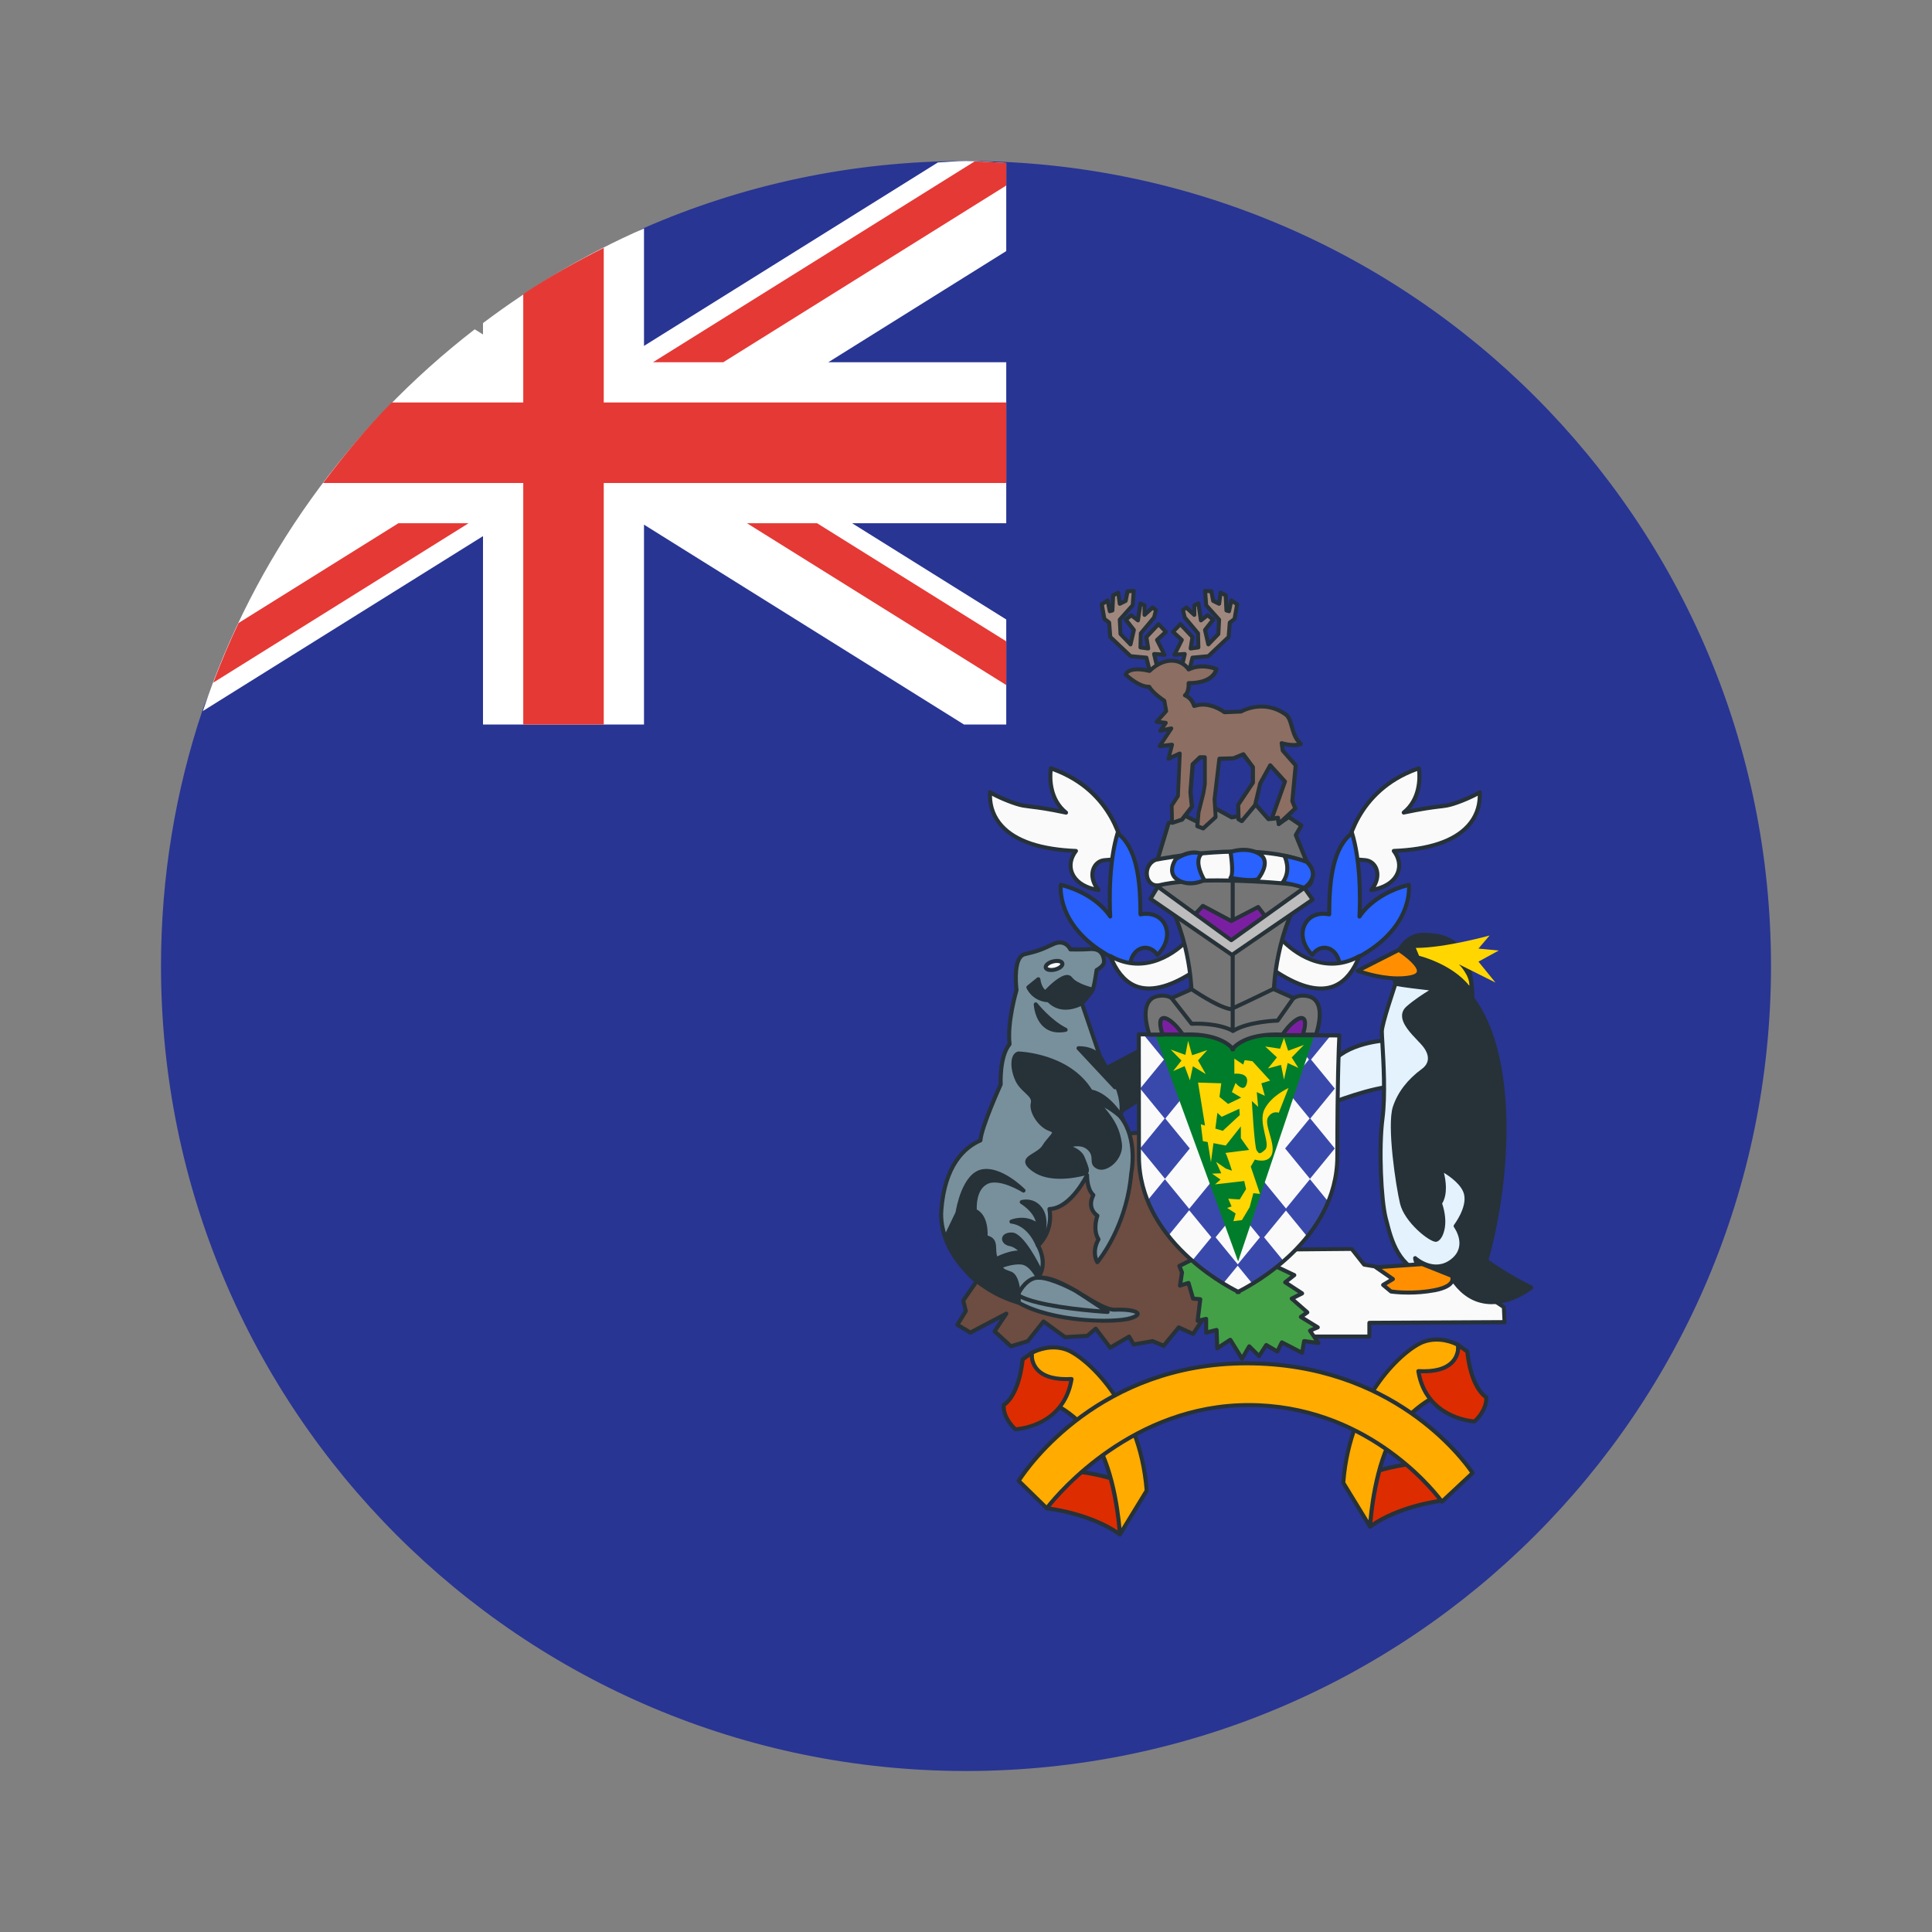 <svg xmlns="http://www.w3.org/2000/svg"  viewBox="0 0 48 48" width="50px" height="50px"><rect x="0" y="0" width="48" height="48" fill="#808080" stroke="none"/><path fill="#283593" d="M44,24c0,11.046-8.954,20-20,20S4,35.046,4,24c0-2.216,0.36-4.348,1.026-6.341 C6.311,13.812,14.489,11,14.489,11s0.04-4.693,1.507-5.334C18.447,4.594,21.154,4,24,4C35.046,4,44,12.954,44,24z"/><path fill="#fff" d="M16,8.594V5.675c-1.432,0.626-2.767,1.424-4,2.352V8.31l-0.206-0.128 c-3.105,2.399-5.483,5.683-6.753,9.483L12,13.32V18h4v-4.965L23.949,18H25v-2.609L21.171,13H25V9h-4.421L25,6.238V4.05 C24.667,4.034,24.338,4,24,4c-0.235,0-0.464,0.027-0.697,0.035L16,8.594z"/><path fill="#e53935" d="M13,12v6h2v-6h10v-2H15V6.157c-0.689,0.348-1.36,0.725-2,1.148V10H9.729 c-0.613,0.625-1.174,1.299-1.701,2H13z"/><path fill="#e53935" d="M11.641,13H9.898l-3.972,2.479c-0.229,0.484-0.437,0.977-0.627,1.481L11.641,13z"/><path fill="#e53935" d="M24.213,4.011L16.223,9h1.746L25,4.609V4.05C24.738,4.037,24.478,4.014,24.213,4.011z"/><polygon fill="#e53935" points="25,15.934 20.301,13 18.559,13 25,17.02"/><path fill="#e3f2fd" d="M34.558,25.839c0,0-1.087,0.016-1.509,0.617c-0.422,0.6-0.422,0.6-0.422,0.6l0.211,0.438 c0,0,1.201-0.487,1.801-0.503C35.24,26.975,34.558,25.839,34.558,25.839z"/><path fill="#263238" d="M32.838,27.544c-0.019,0-0.037-0.011-0.045-0.028l-0.211-0.438 c-0.008-0.017-0.006-0.035,0.004-0.05l0.422-0.601c0.432-0.615,1.504-0.638,1.55-0.638h0c0.018,0,0.034,0.009,0.043,0.024 c0.048,0.079,0.463,0.788,0.296,1.092c-0.047,0.087-0.134,0.133-0.256,0.136c-0.584,0.016-1.772,0.494-1.784,0.499 C32.851,27.543,32.844,27.544,32.838,27.544z M32.685,27.061l0.178,0.37c0.225-0.089,1.23-0.476,1.775-0.489 c0.086-0.003,0.142-0.03,0.172-0.084c0.113-0.207-0.15-0.746-0.279-0.968c-0.173,0.008-1.076,0.075-1.44,0.594L32.685,27.061z"/><path fill="#e3f2fd" d="M34.769,24.151c0,0-0.438,1.249-0.438,1.477c0,0.227,0.114,1.412,0.016,2.158 c-0.097,0.746-0.032,2.045,0.081,2.483c0.114,0.438,0.276,1.266,1.087,1.412s1.185-0.763,1.185-0.763l0.146-2.694l-0.535-2.548 l-0.049-1.558L34.769,24.151z"/><path fill="#263238" d="M35.688,31.746c-0.058,0-0.118-0.005-0.181-0.017c-0.797-0.144-0.991-0.911-1.107-1.369 l-0.02-0.079c-0.119-0.459-0.18-1.754-0.083-2.502c0.074-0.566,0.025-1.399-0.001-1.848c-0.009-0.145-0.015-0.249-0.015-0.304 c0-0.233,0.423-1.441,0.44-1.493c0.007-0.02,0.025-0.033,0.046-0.033l1.493-0.032c0,0,0,0,0.001,0c0.027,0,0.049,0.021,0.05,0.048 l0.049,1.558l0.535,2.538c0.001,0.005,0.001,0.009,0.001,0.014l-0.146,2.694c0,0.006-0.001,0.011-0.003,0.016 C36.743,30.945,36.405,31.746,35.688,31.746z M34.805,24.2c-0.128,0.368-0.424,1.254-0.424,1.428c0,0.052,0.007,0.16,0.015,0.298 c0.027,0.451,0.076,1.291,0.001,1.867c-0.095,0.724-0.034,2.022,0.08,2.463l0.021,0.079c0.11,0.436,0.294,1.164,1.027,1.297 c0.733,0.125,1.087-0.635,1.126-0.726l0.145-2.679l-0.534-2.54l-0.048-1.518L34.805,24.2z"/><polygon fill="#fafafa" points="37.382,32.849 37.365,32.475 35.921,31.518 34.363,31.502 33.893,31.421 33.584,31.031 31.589,31.047 31.232,32.005 31.816,33.206 34.023,33.206 34.023,32.865"/><path fill="#263238" d="M34.022,33.256h-2.207c-0.019,0-0.037-0.011-0.045-0.028l-0.584-1.201 c-0.006-0.012-0.007-0.026-0.002-0.039l0.357-0.957c0.007-0.02,0.026-0.032,0.046-0.032l1.996-0.017h0 c0.015,0,0.03,0.007,0.039,0.019l0.296,0.375l0.452,0.078l1.55,0.016c0.01,0,0.019,0.003,0.027,0.008l1.444,0.957 c0.013,0.009,0.021,0.023,0.022,0.04l0.016,0.373c0.001,0.014-0.004,0.026-0.014,0.036s-0.022,0.016-0.036,0.016l-3.309,0.017 v0.291C34.072,33.233,34.05,33.256,34.022,33.256z M31.847,33.156h2.125v-0.291c0-0.027,0.022-0.05,0.049-0.05l3.307-0.017 l-0.013-0.296l-1.41-0.935l-1.543-0.017l-0.479-0.082c-0.012-0.002-0.023-0.008-0.031-0.018l-0.293-0.371l-1.938,0.017 l-0.337,0.904L31.847,33.156z"/><polygon fill="#6d4c41" points="28.668,28.11 27.24,28.224 24.368,31.68 23.93,32.313 23.995,32.573 23.784,32.914 24.108,33.108 25.001,32.638 24.708,33.076 25.114,33.449 25.536,33.319 25.925,32.832 26.461,33.222 27.013,33.189 27.224,33.011 27.581,33.482 28.051,33.206 28.165,33.4 28.635,33.319 28.911,33.433 29.284,32.978 29.641,33.141 30.631,31.648"/><path fill="#263238" d="M27.581,33.531c-0.015,0-0.03-0.007-0.04-0.02l-0.325-0.429l-0.171,0.145 c-0.008,0.007-0.019,0.011-0.029,0.012l-0.552,0.032c-0.013-0.002-0.023-0.002-0.032-0.01L25.935,32.9l-0.359,0.45 c-0.006,0.008-0.015,0.014-0.024,0.017l-0.422,0.13c-0.017,0.003-0.035,0.002-0.048-0.011l-0.406-0.373 c-0.018-0.017-0.021-0.044-0.008-0.064l0.183-0.275l-0.719,0.379c-0.015,0.009-0.034,0.009-0.049-0.001l-0.324-0.195 c-0.011-0.007-0.02-0.019-0.023-0.031c-0.003-0.013,0-0.026,0.006-0.038l0.2-0.322l-0.06-0.239 c-0.003-0.014-0.001-0.028,0.007-0.04l0.438-0.633l2.875-3.461c0.009-0.01,0.021-0.017,0.035-0.018l1.428-0.113 c0.021,0.004,0.038,0.008,0.048,0.025l1.963,3.537c0.009,0.017,0.008,0.036-0.002,0.052l-0.99,1.493 c-0.013,0.021-0.04,0.029-0.062,0.019l-0.323-0.146l-0.349,0.425c-0.014,0.018-0.036,0.023-0.058,0.014l-0.263-0.107l-0.457,0.078 c-0.017,0.008-0.041-0.005-0.051-0.023l-0.088-0.151l-0.427,0.25C27.598,33.529,27.589,33.531,27.581,33.531z M27.224,32.961 c0.002,0,0.003,0,0.005,0c0.014,0.002,0.026,0.009,0.035,0.02l0.33,0.436l0.432-0.253c0.012-0.008,0.025-0.01,0.038-0.006 c0.013,0.004,0.024,0.012,0.03,0.023l0.096,0.165l0.437-0.075c0.008-0.004,0.018-0.001,0.027,0.003l0.242,0.099l0.35-0.425 c0.014-0.02,0.039-0.023,0.059-0.015l0.319,0.145l0.949-1.432l-1.933-3.482l-1.375,0.108l-2.858,3.441l-0.422,0.61l0.059,0.238 c0.003,0.013,0.001,0.026-0.006,0.038l-0.184,0.297l0.256,0.154l0.868-0.457c0.021-0.01,0.046-0.006,0.061,0.011 c0.015,0.017,0.017,0.042,0.004,0.061l-0.268,0.403l0.353,0.324l0.38-0.116l0.379-0.476c0.016-0.021,0.046-0.025,0.068-0.009 l0.521,0.379l0.517-0.03l0.198-0.168C27.2,32.965,27.212,32.961,27.224,32.961z"/><polygon fill="#43a047" points="29.658,31.275 29.301,31.453 29.366,31.615 29.317,31.94 29.528,31.875 29.641,32.264 29.82,32.281 29.755,32.816 29.966,32.768 29.966,33.108 30.226,33.043 30.242,33.498 30.566,33.287 30.858,33.757 31.037,33.449 31.28,33.692 31.459,33.417 31.735,33.579 31.848,33.352 32.351,33.611 32.4,33.319 32.757,33.368 32.546,33.06 32.741,32.978 32.319,32.719 32.481,32.605 32.092,32.264 32.351,32.135 31.929,31.859 32.157,31.68 31.54,31.388"/><path fill="#263238" d="M30.858,33.808c-0.017,0-0.033-0.009-0.042-0.023l-0.265-0.428l-0.282,0.184 c-0.016,0.009-0.034,0.01-0.05,0.002s-0.026-0.024-0.027-0.042l-0.014-0.394l-0.2,0.051c-0.016,0.004-0.031,0-0.043-0.01 c-0.012-0.009-0.019-0.023-0.019-0.039V32.83l-0.15,0.035c-0.015,0.004-0.032,0-0.044-0.012c-0.012-0.011-0.019-0.027-0.017-0.043 l0.059-0.485l-0.127-0.011c-0.021-0.002-0.038-0.016-0.043-0.036l-0.1-0.341l-0.163,0.051c-0.018,0.002-0.035,0.001-0.047-0.01 c-0.013-0.012-0.019-0.028-0.017-0.046l0.047-0.312l-0.06-0.149c-0.01-0.024,0.001-0.052,0.024-0.063l0.357-0.179 c0.008-0.003,0.017-0.006,0.025-0.005l1.882,0.114c0.006,0,0.013,0.002,0.019,0.005l0.617,0.292 c0.016,0.007,0.026,0.022,0.028,0.039c0.002,0.018-0.005,0.034-0.019,0.045l-0.172,0.135l0.363,0.238 c0.015,0.01,0.023,0.027,0.022,0.045s-0.011,0.034-0.027,0.042l-0.193,0.097l0.333,0.291c0.012,0.011,0.018,0.025,0.017,0.041 c0,0.016-0.009,0.029-0.021,0.038l-0.1,0.069l0.357,0.22c0.016,0.01,0.025,0.028,0.023,0.047s-0.013,0.035-0.031,0.042 l-0.138,0.058l0.176,0.258c0.011,0.017,0.011,0.038,0.001,0.055c-0.011,0.017-0.03,0.023-0.049,0.023l-0.309-0.043L32.4,33.619 c-0.002,0.017-0.013,0.029-0.027,0.037c-0.015,0.006-0.031,0.007-0.045-0.001l-0.458-0.236l-0.09,0.183 c-0.006,0.013-0.018,0.021-0.031,0.025c-0.012,0.005-0.027,0.003-0.04-0.005l-0.234-0.138l-0.153,0.235 c-0.008,0.013-0.022,0.021-0.037,0.022c-0.014,0.002-0.03-0.004-0.041-0.015l-0.197-0.197l-0.146,0.253 C30.893,33.798,30.877,33.808,30.858,33.808C30.859,33.808,30.859,33.808,30.858,33.808z M30.566,33.237 c0.003,0,0.007,0,0.011,0.001c0.013,0.003,0.025,0.011,0.032,0.022l0.248,0.399l0.137-0.236c0.008-0.013,0.021-0.022,0.037-0.024 c0.014,0,0.031,0.003,0.042,0.015l0.2,0.199l0.145-0.224c0.015-0.022,0.045-0.029,0.067-0.016l0.229,0.135l0.089-0.18 c0.006-0.012,0.017-0.021,0.029-0.025c0.013-0.003,0.026-0.003,0.039,0.004l0.442,0.228l0.038-0.224 c0.005-0.026,0.029-0.042,0.056-0.042l0.245,0.034l-0.147-0.216c-0.008-0.013-0.011-0.028-0.006-0.043 c0.004-0.014,0.015-0.025,0.029-0.031l0.104-0.044l-0.339-0.208c-0.014-0.009-0.023-0.024-0.023-0.042 c0-0.017,0.007-0.032,0.021-0.042l0.11-0.077l-0.341-0.298c-0.013-0.012-0.019-0.028-0.017-0.045 c0.002-0.016,0.013-0.03,0.027-0.038l0.182-0.091L31.902,31.9c-0.014-0.009-0.022-0.023-0.022-0.04 c-0.001-0.016,0.006-0.031,0.019-0.041l0.164-0.128l-0.535-0.253l-1.859-0.113l-0.304,0.152l0.048,0.119 c0.003,0.008,0.004,0.018,0.003,0.026l-0.037,0.246l0.135-0.042c0.013-0.002,0.027-0.002,0.038,0.004 c0.012,0.006,0.021,0.017,0.024,0.03l0.104,0.356l0.144,0.013c0.014,0.001,0.026,0.008,0.035,0.019 c0.008,0.011,0.012,0.023,0.011,0.037l-0.057,0.466l0.142-0.033c0.015-0.004,0.03,0,0.042,0.01 c0.012,0.01,0.019,0.023,0.019,0.039v0.276l0.198-0.05c0.015-0.004,0.03-0.001,0.042,0.009c0.012,0.009,0.019,0.023,0.02,0.038 l0.013,0.367l0.25-0.163C30.547,33.24,30.557,33.237,30.566,33.237z"/><path fill="#dd2c00" d="M25.974,36.629l0.032,0.844c0,0,1.071,0.114,1.817,0.649c0.146-0.682,0.227-1.249,0.227-1.249 S26.704,36.354,25.974,36.629z"/><path fill="#263238" d="M27.824,38.172c-0.01,0-0.021-0.003-0.029-0.009c-0.727-0.521-1.783-0.639-1.793-0.64 c-0.024-0.003-0.043-0.023-0.044-0.048l-0.033-0.844c-0.001-0.021,0.012-0.041,0.032-0.049c0.741-0.277,2.057,0.222,2.113,0.243 c0.021,0.009,0.035,0.031,0.031,0.054c0,0.006-0.083,0.577-0.228,1.253c-0.003,0.017-0.015,0.03-0.031,0.036 C27.836,38.171,27.83,38.172,27.824,38.172z M26.055,37.429c0.204,0.027,1.07,0.162,1.736,0.609 c0.113-0.538,0.185-0.997,0.205-1.132c-0.218-0.078-1.327-0.458-1.971-0.241L26.055,37.429z"/><path fill="#dd2c00" d="M35.888,36.435l-0.032,0.844c0,0-1.071,0.114-1.817,0.649c-0.146-0.682-0.227-1.249-0.227-1.249 S35.158,36.159,35.888,36.435z"/><path fill="#263238" d="M34.038,37.978c-0.006,0-0.012-0.001-0.018-0.003c-0.016-0.006-0.027-0.02-0.031-0.036 c-0.145-0.676-0.227-1.248-0.228-1.254c-0.003-0.022,0.01-0.045,0.031-0.054c0.056-0.021,1.376-0.522,2.113-0.243 c0.02,0.008,0.033,0.027,0.032,0.049l-0.033,0.844c-0.001,0.024-0.02,0.045-0.044,0.048c-0.011,0.001-1.067,0.119-1.793,0.641 C34.059,37.975,34.048,37.978,34.038,37.978z M33.866,36.711c0.021,0.135,0.092,0.594,0.205,1.133 c0.666-0.447,1.532-0.583,1.736-0.61l0.03-0.764C35.192,36.255,34.084,36.633,33.866,36.711z"/><polygon fill="#263238" points="27.094,26.747 28.652,25.92 28.684,27.072 27.532,27.818"/><path fill="#263238" d="M27.532,27.868c-0.005,0-0.01-0.001-0.015-0.002c-0.014-0.005-0.025-0.016-0.031-0.029 l-0.438-1.071c-0.01-0.023,0-0.051,0.023-0.062l1.558-0.827c0.016-0.007,0.035-0.008,0.049,0.001 c0.015,0.009,0.024,0.024,0.024,0.042l0.033,1.152c0,0.017-0.008,0.033-0.022,0.043l-1.152,0.746 C27.551,27.865,27.542,27.868,27.532,27.868z M27.157,26.77l0.398,0.974l1.078-0.697l-0.03-1.044L27.157,26.77z"/><rect width="3.943" height=".73" x="28.635" y="25.125" fill="#7b1fa2"/><path fill="#263238" d="M32.579,25.904h-3.943c-0.028,0-0.05-0.022-0.05-0.05v-0.729c0-0.027,0.022-0.05,0.05-0.05h3.943 c0.028,0,0.05,0.022,0.05,0.05v0.729C32.628,25.882,32.606,25.904,32.579,25.904z M28.685,25.805h3.844v-0.63h-3.844V25.805z"/><path fill="#fafafa" d="M28.293,25.698c0,0,0.004,0.822,0.004,3.029c0,2.108,2.243,3.256,2.445,3.356v0.019 c0,0,0.017-0.009,0.019-0.01c0.002,0.001,0.019,0.01,0.019,0.01v-0.019c0.202-0.099,2.445-1.247,2.445-3.356 c0-2.207,0.051-3.002,0.051-3.002L28.293,25.698z"/><path fill="#3949ab" d="M31.95,30.025l-0.596-0.728l-0.603,0.736l-0.603-0.736l-0.603,0.736l-0.603-0.736l-0.418,0.511 c0.131,0.329,0.298,0.634,0.503,0.893l0.518-0.633l0.551,0.672l-0.471,0.575c0.289,0.252,0.558,0.442,0.767,0.569l0.358-0.438 l0.364,0.445c0.208-0.126,0.478-0.316,0.769-0.567l-0.478-0.584l0.544-0.664l0.527,0.644c0.206-0.257,0.375-0.557,0.509-0.885 l-0.44-0.538L31.95,30.025z M30.752,31.413l-0.551-0.673l0.551-0.672l0.551,0.672L30.752,31.413z"/><polygon fill="#3949ab" points="28.327,27.045 28.936,27.789 28.327,28.533 28.944,29.287 29.56,28.533 28.952,27.789 29.56,27.045 28.97,26.324 29.477,25.705 28.406,25.699 28.918,26.324"/><polygon fill="#3949ab" points="31.929,27.045 32.538,27.789 31.929,28.533 32.546,29.287 33.163,28.533 32.554,27.789 33.163,27.045 32.572,26.324 33.063,25.724 32.024,25.718 32.52,26.324"/><polygon fill="#007d2a" points="30.761,31.34 32.654,25.722 28.772,25.701 28.717,25.741"/><polygon fill="#ffd600" points="29.765,26.896 30.086,28.875 30.342,26.914"/><path fill="#ffd600" d="M30.667,26.301v0.376c0,0,0.376-0.046,0.312,0.229c-0.064,0.275-0.282,0-0.282,0l-0.091,0.227 l0.231,0.137l-0.326,0.157l-0.279-0.229L30.086,27.5l0.266,0.247l0.438-0.2l0.012,0.157l-0.422,0.391l-0.545-0.162l0.05,0.418 l0.568,0.11l0.376-0.476v0.293l0.22,0.312l-0.238,0.302l0.147,0.651L30.8,29.8l-0.284-0.018l0.082,0.192l-0.11,0.037l0.211,0.137 l-0.055,0.192l0.211-0.027l0.192-0.321l0.092-0.348l0.165,0.018l-0.229-0.678l0.101-0.174c0,0,0.357,0.119,0.431-0.156 c0.073-0.275-0.211-0.724-0.101-0.898c0.11-0.174,0.265-0.11,0.265-0.11l0.241-0.614c0,0-0.433,0.193-0.598,0.532 s0.165,0.861,0.018,0.999c-0.147,0.137-0.156,0.092-0.211,0.018c-0.055-0.073-0.119-1.228-0.119-1.228l0.156,0.147l-0.034-0.367 l0.2,0.091l-0.086-0.309l0.218-0.068l-0.44-0.481l-0.192-0.027l-0.037,0.11L30.667,26.301z"/><path fill="#ffd600" d="M31.091,28.563c0,0-0.676,0.083-0.648,0.083c0.027,0,0.165,0.44,0.165,0.44l-0.156-0.055 l-0.238-0.165l0.128,0.284l-0.229,0.009l0.211,0.147l-0.137,0.119l0.797-0.092l-0.046-0.44l0.137-0.174L31.091,28.563z"/><polygon fill="#ffd600" points="29.994,26.089 29.618,26.217 29.518,25.86 29.45,26.209 29.086,26.076 29.353,26.349 29.147,26.61 29.432,26.488 29.563,26.841 29.637,26.492 29.957,26.685 29.765,26.346"/><polygon fill="#ffd600" points="31.434,26 31.725,26.27 31.502,26.546 31.827,26.456 31.9,26.822 31.992,26.41 32.258,26.532 32.092,26.272 32.395,25.961 32.004,26.106 31.9,25.787 31.803,26.055"/><path fill="#78909c" d="M26.878,24.925c0,0,0.247-0.247,0.284-0.376s0.082-0.449,0.082-0.449s0.174-0.092,0.183-0.192 c0.009-0.101-0.046-0.348-0.312-0.33c-0.266,0.018-0.522,0.009-0.522,0.009s-0.119-0.275-0.431-0.128 c-0.312,0.147-0.394,0.174-0.706,0.247c-0.312,0.073-0.202,0.889-0.202,0.889s-0.238,0.788-0.174,1.347 c-0.257,0.312-0.22,0.999-0.22,0.999s-0.476,1.045-0.504,1.393c-0.504,0.22-0.898,0.761-0.971,1.732 c-0.073,0.971,0.806,1.979,1.924,2.3c0.816,0.476,2.373,0.513,2.776,0.385c0.403-0.128,0.046-0.229-0.385-0.211 s-1.292-0.852-1.915-0.797c0.266-0.357,0-0.797,0-0.797s0.385-0.33,0.284-0.907c0.541-0.018,0.935-0.843,0.935-0.843 s-0.009,0.348,0.156,0.495c-0.174,0.348,0.101,0.513,0.101,0.513s-0.128,0.339,0.027,0.586c-0.183,0.33-0.027,0.568-0.027,0.568 s0.724-0.834,0.843-2.218c0,0,0.174-0.834-0.266-1.393c0.156-0.687-0.476-1.393-0.476-1.393L26.878,24.925z"/><path fill="#263238" d="M27.442,32.863c-0.657,0-1.587-0.122-2.156-0.454c-1.162-0.332-2.023-1.365-1.949-2.347 c0.084-1.118,0.57-1.576,0.974-1.763c0.047-0.359,0.448-1.253,0.5-1.368c-0.004-0.097-0.018-0.695,0.219-1.004 c-0.054-0.532,0.146-1.238,0.175-1.336c-0.016-0.127-0.093-0.854,0.241-0.934c0.312-0.073,0.39-0.101,0.695-0.244 c0.111-0.054,0.215-0.063,0.307-0.027c0.095,0.036,0.151,0.11,0.176,0.152c0.075,0.001,0.28,0.005,0.489-0.011 c0.104-0.012,0.198,0.023,0.263,0.091c0.081,0.083,0.109,0.211,0.102,0.294c-0.009,0.103-0.133,0.187-0.187,0.219 c-0.012,0.078-0.049,0.321-0.081,0.432c-0.033,0.117-0.209,0.308-0.275,0.375l0.473,1.391c0.072,0.083,0.621,0.741,0.486,1.407 c0.431,0.569,0.268,1.38,0.261,1.414c-0.118,1.379-0.847,2.232-0.854,2.241c-0.01,0.012-0.027,0.015-0.041,0.017 c-0.016-0.001-0.03-0.01-0.039-0.022c-0.007-0.011-0.162-0.255,0.013-0.595c-0.118-0.215-0.058-0.475-0.029-0.569 c-0.072-0.061-0.229-0.233-0.102-0.521c-0.082-0.091-0.118-0.225-0.133-0.332c-0.14,0.235-0.445,0.665-0.839,0.716 c0.061,0.477-0.19,0.779-0.28,0.87c0.055,0.107,0.193,0.434,0.03,0.736c0.34,0.015,0.729,0.251,1.076,0.462 c0.286,0.173,0.556,0.337,0.733,0.337c0.004,0,0.008,0,0.012,0c0.058-0.003,0.583-0.021,0.612,0.139 c0.015,0.087-0.104,0.136-0.21,0.17C27.975,32.839,27.736,32.863,27.442,32.863z M26.335,23.466c-0.046,0-0.096,0.013-0.15,0.038 c-0.312,0.146-0.398,0.177-0.716,0.252c-0.218,0.051-0.19,0.633-0.164,0.833c0.001,0.007,0,0.015-0.001,0.021 c-0.002,0.008-0.234,0.784-0.172,1.326c0.001,0.014-0.002,0.027-0.011,0.038c-0.241,0.292-0.209,0.957-0.209,0.964 c0,0.009-0.001,0.017-0.004,0.023c-0.004,0.011-0.473,1.041-0.5,1.376c-0.001,0.019-0.013,0.034-0.03,0.042 c-0.384,0.167-0.859,0.597-0.941,1.69c-0.069,0.92,0.778,1.929,1.888,2.248c0.811,0.472,2.344,0.512,2.748,0.385 c0.084-0.026,0.119-0.047,0.134-0.059c-0.049-0.029-0.232-0.065-0.501-0.055c-0.005,0-0.01,0.001-0.016,0.001 c-0.205,0-0.475-0.164-0.785-0.353c-0.347-0.21-0.738-0.447-1.058-0.447c-0.018,0-0.036,0-0.054,0.002 c-0.018-0.004-0.038-0.008-0.048-0.025s-0.008-0.038,0.003-0.055c0.243-0.326,0-0.737-0.003-0.742 c-0.012-0.021-0.008-0.048,0.01-0.063c0.015-0.013,0.362-0.319,0.268-0.859c-0.002-0.015,0.001-0.029,0.011-0.04 c0.009-0.012,0.022-0.019,0.037-0.019c0.504-0.018,0.888-0.808,0.892-0.815c0.01-0.021,0.036-0.031,0.057-0.027 c0.023,0.006,0.039,0.026,0.038,0.05c0,0.004-0.006,0.327,0.139,0.457c0.017,0.015,0.021,0.039,0.012,0.06 c-0.151,0.301,0.072,0.441,0.082,0.447c0.021,0.013,0.029,0.038,0.021,0.061c-0.001,0.003-0.117,0.32,0.023,0.543 c0.01,0.016,0.01,0.035,0.001,0.051c-0.112,0.201-0.088,0.362-0.06,0.448c0.164-0.217,0.684-0.986,0.782-2.126 c0.002-0.015,0.165-0.824-0.255-1.357c-0.01-0.012-0.013-0.027-0.01-0.042c0.148-0.655-0.459-1.343-0.465-1.35 c-0.004-0.005-0.008-0.011-0.01-0.018l-0.486-1.429c-0.006-0.018-0.001-0.037,0.012-0.051c0.066-0.066,0.244-0.26,0.271-0.354 c0.035-0.123,0.081-0.439,0.081-0.442c0.002-0.016,0.012-0.03,0.026-0.037c0.062-0.033,0.152-0.103,0.157-0.153 s-0.011-0.149-0.074-0.214c-0.044-0.046-0.105-0.06-0.185-0.062c-0.265,0.02-0.524,0.01-0.528,0.01 c-0.019-0.001-0.036-0.013-0.044-0.03c0,0-0.042-0.093-0.136-0.128C26.388,23.471,26.362,23.466,26.335,23.466z"/><path fill="#263238" d="M25.797,24.33l-0.247,0.202c0,0,0.128,0.302,0.504,0.321c0.348,0.367,0.825,0.073,0.825,0.073 l0.266-0.339c0,0-0.412-0.092-0.55-0.275c-0.137-0.183-0.623,0.348-0.623,0.348S25.834,24.596,25.797,24.33z"/><path fill="#263238" d="M26.476,25.086c-0.144,0-0.304-0.044-0.445-0.185c-0.387-0.029-0.522-0.337-0.527-0.351 c-0.009-0.021-0.003-0.044,0.014-0.059l0.248-0.201c0.014-0.011,0.033-0.013,0.05-0.008c0.017,0.007,0.028,0.022,0.031,0.04 c0.022,0.16,0.082,0.237,0.118,0.271c0.095-0.1,0.371-0.371,0.549-0.371c0.003,0,0.006,0,0.008,0.001 c0.046,0.002,0.085,0.022,0.112,0.058c0.125,0.167,0.517,0.255,0.521,0.256c0.017,0.004,0.03,0.016,0.036,0.032 c0.006,0.016,0.003,0.034-0.007,0.048l-0.266,0.34c-0.004,0.004-0.008,0.008-0.013,0.012 C26.901,24.971,26.709,25.086,26.476,25.086z M25.613,24.544c0.043,0.074,0.173,0.245,0.443,0.259 c0.013,0.001,0.025,0.006,0.034,0.016c0.296,0.311,0.694,0.104,0.755,0.069l0.213-0.272c-0.13-0.037-0.393-0.126-0.503-0.273 c-0.01-0.014-0.023-0.018-0.041-0.019c-0.121,0-0.373,0.226-0.505,0.371c-0.015,0.015-0.039,0.021-0.059,0.011 c-0.006-0.003-0.131-0.063-0.186-0.283L25.613,24.544z"/><path fill="#263238" d="M25.733,24.953c0,0,0.037,0.77,0.742,0.632C26.081,25.393,25.733,24.953,25.733,24.953z"/><path fill="#263238" d="M26.314,25.651c-0.14,0-0.261-0.039-0.36-0.117c-0.25-0.195-0.27-0.563-0.271-0.579 c-0.001-0.021,0.012-0.041,0.032-0.049s0.043,0,0.057,0.016c0.003,0.005,0.346,0.434,0.725,0.618 c0.019,0.01,0.03,0.03,0.028,0.052c-0.003,0.021-0.019,0.038-0.04,0.042C26.425,25.646,26.368,25.651,26.314,25.651z M25.813,25.122c0.03,0.108,0.089,0.245,0.202,0.334c0.081,0.063,0.181,0.095,0.298,0.096 C26.107,25.421,25.926,25.243,25.813,25.122z"/><path fill="#263238" d="M26.796,26.043l0.907,0.971l-0.275-0.577C27.428,26.437,27.346,26.043,26.796,26.043z"/><path fill="#263238" d="M27.703,27.064c-0.014,0-0.027-0.005-0.037-0.016l-0.907-0.972 c-0.014-0.015-0.017-0.036-0.009-0.054c0.008-0.019,0.026-0.03,0.046-0.03c0.583,0,0.68,0.43,0.681,0.435l0.271,0.565 c0.011,0.022,0.003,0.049-0.017,0.062C27.723,27.062,27.713,27.064,27.703,27.064z M26.918,26.101l0.601,0.644l-0.136-0.285 C27.377,26.436,27.309,26.15,26.918,26.101z"/><path fill="#263238" d="M25.302,26.172c0,0,1.246,0.037,1.796,0.944c0.449,0.073,0.806,0.687,0.806,0.687 s-0.312-0.321-0.641-0.412c0.376,0.412,0.504,0.641,0.559,1.008s-0.33,0.687-0.541,0.596s-0.009-0.266-0.229-0.467 c-0.22-0.202-0.577-0.037-0.577-0.037s0.339,0.046,0.431,0.284s0.156,0.348,0.018,0.385c-0.137,0.037-0.834,0.202-1.246-0.101 s0.101-0.312,0.266-0.577s0.376-0.348,0.137-0.431c-0.238-0.082-0.476-0.431-0.422-0.641c0.055-0.211-0.257-0.302-0.385-0.577 C25.147,26.557,25.137,26.217,25.302,26.172z"/><path fill="#263238" d="M26.34,29.287c-0.236,0-0.493-0.043-0.692-0.189c-0.125-0.092-0.18-0.166-0.177-0.24 c0.004-0.092,0.098-0.149,0.197-0.21c0.085-0.051,0.181-0.109,0.233-0.193c0.053-0.086,0.111-0.152,0.157-0.206 c0.035-0.04,0.082-0.095,0.08-0.112l0,0c0,0-0.007-0.016-0.074-0.039c-0.267-0.092-0.513-0.472-0.453-0.7 c0.022-0.087-0.037-0.148-0.145-0.249c-0.083-0.078-0.177-0.167-0.237-0.295c-0.104-0.222-0.131-0.475-0.066-0.614 c0.027-0.06,0.07-0.1,0.125-0.114c0.005-0.002,0.014,0.001,0.015-0.002c0.052,0.001,1.263,0.047,1.826,0.948 c0.456,0.092,0.804,0.682,0.819,0.707c0.013,0.022,0.007,0.05-0.013,0.065c-0.019,0.016-0.048,0.013-0.066-0.005 c-0.002-0.003-0.193-0.196-0.428-0.32c0.275,0.325,0.381,0.55,0.43,0.873c0.038,0.25-0.109,0.462-0.247,0.567 c-0.125,0.095-0.261,0.129-0.363,0.082c-0.134-0.059-0.138-0.152-0.141-0.235c-0.003-0.075-0.006-0.154-0.102-0.241 c-0.106-0.098-0.253-0.096-0.364-0.075c0.11,0.043,0.242,0.124,0.298,0.269l0.031,0.079c0.057,0.143,0.091,0.229,0.057,0.298 c-0.018,0.036-0.052,0.06-0.103,0.073C26.834,29.234,26.6,29.287,26.34,29.287z M25.309,26.223 c-0.023,0.008-0.041,0.027-0.055,0.057c-0.052,0.112-0.023,0.34,0.066,0.53c0.052,0.111,0.138,0.192,0.214,0.265 c0.109,0.103,0.212,0.199,0.173,0.348c-0.047,0.18,0.171,0.506,0.389,0.581c0.056,0.019,0.122,0.049,0.138,0.107 c0.018,0.065-0.032,0.123-0.101,0.202c-0.044,0.052-0.099,0.115-0.148,0.194c-0.064,0.104-0.171,0.169-0.266,0.227 c-0.073,0.044-0.147,0.09-0.149,0.129c-0.001,0.02,0.016,0.066,0.136,0.155c0.392,0.286,1.071,0.129,1.204,0.093 c0.015-0.004,0.034-0.011,0.039-0.021c0.014-0.028-0.02-0.115-0.06-0.216l-0.032-0.081c-0.08-0.208-0.387-0.252-0.391-0.252 c-0.022-0.003-0.039-0.021-0.042-0.042c-0.003-0.022,0.008-0.044,0.028-0.053c0.016-0.008,0.391-0.178,0.632,0.044 c0.126,0.116,0.13,0.229,0.134,0.312c0.003,0.076,0.005,0.114,0.081,0.147c0.067,0.03,0.168,0.003,0.262-0.07 c0.116-0.089,0.24-0.266,0.209-0.472c-0.054-0.355-0.176-0.576-0.547-0.981c-0.015-0.017-0.017-0.041-0.005-0.061 c0.011-0.019,0.035-0.031,0.056-0.021c0.123,0.034,0.242,0.098,0.345,0.165c-0.139-0.153-0.326-0.31-0.531-0.343 c-0.014-0.003-0.027-0.012-0.035-0.023C26.549,26.305,25.417,26.228,25.309,26.223z"/><g><path fill="#263238" d="M23.543,30.643l0.247-0.513c0,0,0.137-0.925,0.605-1.026c0.467-0.101,1.035,0.476,1.035,0.476 s-0.605-0.385-0.935-0.202c-0.33,0.183-0.275,0.706-0.275,0.706s0.293,0.082,0.266,0.651c0.339,0.073,0.128,0.321,0.284,0.596 c0.156,0.275,0.11,0.22,0.339,0.312c0.229,0.092,0.202,0.724,0.202,0.724s-0.962-0.385-1.246-0.715 C23.781,31.321,23.543,30.643,23.543,30.643z"/><path fill="#263238" d="M25.312,32.416c-0.006,0-0.013-0.001-0.019-0.003c-0.04-0.017-0.977-0.394-1.266-0.729 c-0.287-0.333-0.521-0.995-0.532-1.023c-0.004-0.013-0.003-0.026,0.002-0.038l0.244-0.507c0.016-0.098,0.165-0.957,0.642-1.061 c0.484-0.106,1.058,0.466,1.082,0.49c0.018,0.019,0.019,0.047,0.003,0.066c-0.016,0.021-0.045,0.025-0.066,0.011 c-0.005-0.004-0.585-0.366-0.883-0.199c-0.255,0.142-0.256,0.52-0.251,0.627c0.082,0.041,0.28,0.188,0.269,0.647 c0.203,0.059,0.208,0.195,0.213,0.327c0.003,0.09,0.007,0.184,0.063,0.282l0.033,0.059c0.089,0.158,0.089,0.158,0.194,0.198 c0.024,0.009,0.052,0.019,0.086,0.032c0.254,0.102,0.236,0.704,0.233,0.772c0,0.017-0.009,0.031-0.022,0.04 C25.331,32.413,25.321,32.416,25.312,32.416z M23.597,30.646c0.041,0.112,0.258,0.684,0.506,0.973 c0.23,0.267,0.938,0.579,1.16,0.673c0-0.231-0.043-0.552-0.172-0.603c-0.034-0.014-0.061-0.024-0.084-0.032 c-0.14-0.053-0.147-0.066-0.247-0.243l-0.033-0.059c-0.068-0.119-0.072-0.234-0.076-0.327c-0.005-0.139-0.008-0.208-0.175-0.244 c-0.024-0.005-0.041-0.026-0.039-0.051c0.025-0.517-0.22-0.599-0.23-0.602c-0.019-0.006-0.034-0.022-0.036-0.043 c-0.002-0.022-0.055-0.557,0.3-0.754c0.168-0.093,0.398-0.055,0.594,0.015c-0.193-0.128-0.442-0.241-0.66-0.197 c-0.429,0.093-0.564,0.976-0.566,0.985c0,0.005-0.002,0.01-0.004,0.014L23.597,30.646z"/></g><g><path fill="#263238" d="M25.412,31.129c0,0-0.128-0.183-0.321-0.22c-0.192-0.037-0.211-0.247,0.055-0.238 c0.266,0.009,0.678,0.861,0.678,0.861l-0.037,0.211c0,0-0.165-0.348-0.403-0.376c-0.238-0.027-0.55,0.101-0.55,0.101l-0.174-0.137 C24.661,31.331,25.11,31.065,25.412,31.129z"/><path fill="#263238" d="M25.788,31.793c-0.019,0-0.037-0.011-0.045-0.028c-0.001-0.003-0.156-0.324-0.364-0.348 c-0.021-0.003-0.043-0.004-0.065-0.004c-0.211,0-0.457,0.1-0.459,0.101c-0.018,0.008-0.036,0.004-0.05-0.007L24.63,31.37 c-0.013-0.01-0.02-0.025-0.019-0.042s0.01-0.031,0.024-0.04c0.016-0.01,0.357-0.21,0.654-0.219 c-0.051-0.046-0.123-0.095-0.208-0.111c-0.133-0.025-0.193-0.116-0.185-0.193c0.008-0.072,0.081-0.149,0.25-0.144 c0.288,0.01,0.678,0.799,0.722,0.89c0.005,0.009,0.006,0.02,0.004,0.03l-0.037,0.211c-0.004,0.021-0.021,0.038-0.042,0.041 C25.792,31.793,25.791,31.793,25.788,31.793z M25.314,31.313c0.026,0,0.052,0.001,0.077,0.004c0.167,0.02,0.296,0.17,0.372,0.282 l0.01-0.06c-0.156-0.32-0.459-0.813-0.627-0.819c-0.005,0-0.01,0-0.015,0c-0.087,0-0.13,0.028-0.133,0.055 c-0.003,0.03,0.035,0.071,0.104,0.085c0.21,0.039,0.346,0.231,0.352,0.24c0.012,0.017,0.012,0.039,0,0.056 c-0.011,0.018-0.032,0.028-0.052,0.021c-0.218-0.045-0.519,0.093-0.65,0.161l0.092,0.072 C24.917,31.384,25.123,31.313,25.314,31.313z"/></g><g><path fill="#263238" d="M25.128,30.35c0,0,0.412,0.009,0.66,0.596c0.101-0.092,0.266-0.586,0.082-0.88 c-0.183-0.293-0.486-0.202-0.486-0.202s0.412,0.238,0.412,0.596C25.495,30.194,25.128,30.35,25.128,30.35z"/><path fill="#263238" d="M25.788,30.995c-0.003,0-0.007,0-0.011-0.001c-0.016-0.004-0.029-0.015-0.035-0.029 c-0.231-0.546-0.6-0.563-0.615-0.564c-0.023-0.001-0.043-0.018-0.047-0.041c-0.004-0.022,0.008-0.046,0.029-0.055 c0.015-0.006,0.327-0.135,0.624,0.046c-0.07-0.265-0.37-0.441-0.373-0.443c-0.018-0.01-0.027-0.029-0.025-0.049 c0.002-0.02,0.016-0.036,0.035-0.042c0.004-0.001,0.341-0.1,0.543,0.224c0.191,0.306,0.031,0.832-0.091,0.942 C25.812,30.991,25.8,30.995,25.788,30.995z M25.337,30.356c0.138,0.063,0.319,0.199,0.46,0.489 c0.081-0.154,0.175-0.522,0.031-0.753c-0.09-0.145-0.212-0.185-0.303-0.191c0.13,0.104,0.322,0.3,0.322,0.559 c0,0.02-0.011,0.037-0.029,0.046c-0.019,0.007-0.039,0.005-0.054-0.009C25.62,30.371,25.458,30.35,25.337,30.356z"/></g><g><path fill="#263238" d="M27.52,32.645c-0.001,0-0.002,0-0.003,0c-0.071-0.004-1.75-0.104-2.26-0.429 c-0.021-0.013-0.029-0.039-0.019-0.062c0.008-0.019,0.2-0.451,0.548-0.461c0.005,0,0.01,0,0.015,0 c0.333,0,0.929,0.322,0.954,0.336l0.792,0.523c0.019,0.013,0.027,0.036,0.02,0.058C27.561,32.631,27.542,32.645,27.52,32.645z M25.35,32.154c0.423,0.232,1.537,0.342,1.984,0.377l-0.629-0.416c-0.002-0.001-0.594-0.322-0.902-0.322c-0.004,0-0.008,0-0.013,0 C25.56,31.8,25.402,32.055,25.35,32.154z"/></g><g><path fill="#263238" d="M34.623,23.94c0,0,0.162-0.73,0.763-0.714s1.168,0.162,1.201,1.59 c0.974,1.282,1.006,4.138,0.341,6.507c0.584,0.422,1.12,0.665,1.12,0.665s-1.136,0.909-1.915-0.146 c-0.957-0.114-0.974-0.584-0.974-0.584s0.471,0.422,0.925,0.065c0.454-0.357,0.081-0.86,0.081-0.86s0.341-0.438,0.26-0.795 c-0.081-0.357-0.633-0.633-0.633-0.633s0.195,0.552-0.016,0.86c0.195,0.568,0,0.892-0.097,0.909 c-0.097,0.016-0.73-0.438-0.844-0.909c-0.114-0.471-0.325-1.947-0.178-2.385c0.146-0.438,0.454-0.73,0.698-0.909 c0.243-0.178,0.227-0.438-0.016-0.698c-0.243-0.26-0.633-0.617-0.357-0.86c0.276-0.243,0.682-0.471,0.682-0.471 s-0.746-0.081-0.99-0.13C34.623,24.249,34.623,23.94,34.623,23.94z"/><path fill="#263238" d="M37.062,32.402c-0.05,0-0.101-0.003-0.152-0.01c-0.312-0.041-0.583-0.21-0.805-0.503 c-0.968-0.121-0.996-0.608-0.996-0.629c-0.001-0.021,0.01-0.039,0.029-0.047c0.017-0.011,0.039-0.006,0.054,0.008 c0.019,0.016,0.444,0.389,0.861,0.062c0.41-0.322,0.085-0.772,0.072-0.792c-0.014-0.018-0.013-0.042,0-0.06 c0.003-0.005,0.325-0.424,0.25-0.754c-0.054-0.237-0.343-0.442-0.501-0.539c0.045,0.181,0.101,0.525-0.044,0.763 c0.161,0.489,0.031,0.765-0.013,0.838c-0.039,0.065-0.086,0.105-0.132,0.113c-0.003,0-0.007,0.001-0.012,0.001 c-0.167,0-0.778-0.489-0.889-0.947c-0.106-0.438-0.332-1.95-0.177-2.413c0.119-0.357,0.36-0.672,0.715-0.933 c0.093-0.068,0.145-0.149,0.153-0.24c0.011-0.116-0.05-0.249-0.176-0.384l-0.067-0.071c-0.191-0.199-0.407-0.426-0.398-0.641 c0.003-0.083,0.041-0.157,0.111-0.219c0.182-0.161,0.417-0.313,0.56-0.4c-0.231-0.026-0.667-0.078-0.845-0.114 c-0.019-0.004-0.034-0.018-0.039-0.037c-0.05-0.198-0.05-0.502-0.05-0.515c0-0.004,0-0.007,0.001-0.011 c0.001-0.008,0.174-0.753,0.792-0.753c0.007,0,0.014,0,0.021,0c0.584,0.015,1.211,0.154,1.249,1.622 c1.033,1.38,0.958,4.305,0.349,6.504c0.562,0.401,1.078,0.638,1.083,0.64c0.016,0.008,0.027,0.022,0.029,0.04 c0.002,0.017-0.005,0.034-0.019,0.045C38.057,32.044,37.603,32.402,37.062,32.402z M35.26,31.39 c0.083,0.136,0.303,0.335,0.878,0.403c0.014,0.002,0.026,0.009,0.034,0.021c0.208,0.28,0.46,0.442,0.75,0.48 c0.442,0.057,0.868-0.188,1.027-0.297c-0.17-0.084-0.599-0.307-1.051-0.633c-0.017-0.013-0.024-0.034-0.019-0.055 c0.716-2.549,0.576-5.267-0.333-6.463c-0.006-0.009-0.01-0.019-0.01-0.029c-0.032-1.396-0.563-1.525-1.152-1.541 c-0.006,0-0.012,0-0.018,0c-0.513,0-0.678,0.607-0.693,0.67c0,0.04,0.004,0.282,0.041,0.454c0.266,0.048,0.946,0.122,0.954,0.123 c0.021,0.003,0.039,0.019,0.043,0.04s-0.005,0.043-0.024,0.054c-0.004,0.002-0.404,0.227-0.673,0.464 c-0.05,0.044-0.076,0.093-0.078,0.148c-0.007,0.173,0.202,0.392,0.371,0.568l0.068,0.071c0.146,0.156,0.216,0.315,0.203,0.462 c-0.011,0.118-0.078,0.226-0.193,0.311c-0.339,0.249-0.567,0.546-0.68,0.884c-0.138,0.416,0.06,1.86,0.18,2.358 c0.109,0.453,0.704,0.867,0.79,0.87c0.003,0,0.029-0.014,0.059-0.064c0.081-0.135,0.123-0.41-0.004-0.777 c-0.005-0.016-0.003-0.032,0.006-0.045c0.195-0.284,0.013-0.811,0.011-0.815c-0.006-0.02-0.001-0.041,0.014-0.054 c0.015-0.015,0.037-0.015,0.056-0.008c0.023,0.012,0.574,0.291,0.659,0.667c0.074,0.325-0.171,0.701-0.248,0.808 c0.075,0.121,0.308,0.568-0.111,0.897C35.783,31.624,35.442,31.495,35.26,31.39z"/></g><g><path fill="#ff8f00" d="M34.753,23.599l-1.022,0.519c0,0,0.714,0.276,1.314,0.162 C35.645,24.167,34.753,23.599,34.753,23.599z"/><path fill="#263238" d="M34.729,24.358c-0.51,0-0.993-0.184-1.017-0.192c-0.019-0.008-0.031-0.024-0.032-0.044 c-0.001-0.021,0.01-0.038,0.027-0.048l1.022-0.52c0.015-0.007,0.033-0.008,0.049,0.003c0.094,0.06,0.563,0.371,0.52,0.6 c-0.017,0.087-0.1,0.146-0.246,0.173C34.948,24.351,34.838,24.358,34.729,24.358z M33.859,24.11 c0.22,0.069,0.733,0.206,1.177,0.122c0.07-0.014,0.156-0.041,0.166-0.095c0.022-0.114-0.244-0.344-0.452-0.48L33.859,24.11z"/></g><g><path fill="#ffd600" d="M35.175,23.551l0.081,0.195c0,0,0.811,0.195,1.249,0.746c0.016-0.26-0.26-0.535-0.26-0.535 l0.909,0.454l-0.422-0.519l0.503-0.276l-0.503-0.049l0.276-0.325C37.008,23.242,35.905,23.551,35.175,23.551z"/></g><g><path fill="#ff8f00" d="M36.067,31.697c0,0,0.162,0.243-0.422,0.357c-0.584,0.114-1.087,0.032-1.087,0.032l-0.195-0.162 l0.243-0.146l-0.422-0.292l1.152-0.081L36.067,31.697z"/><path fill="#263238" d="M34.994,32.164c-0.258,0-0.432-0.026-0.444-0.028c-0.009-0.002-0.017-0.006-0.024-0.012 l-0.194-0.162c-0.013-0.01-0.02-0.025-0.018-0.042c0.001-0.016,0.01-0.03,0.024-0.039l0.177-0.106l-0.358-0.248 c-0.018-0.012-0.025-0.034-0.02-0.055c0.006-0.021,0.023-0.035,0.045-0.036l1.152-0.081c0.007,0.001,0.015,0,0.022,0.003 l0.73,0.292c0.009,0.004,0.018,0.011,0.023,0.02c0.021,0.03,0.046,0.103,0.013,0.182c-0.049,0.116-0.206,0.201-0.467,0.252 C35.41,32.15,35.18,32.164,34.994,32.164z M34.579,32.038c0.083,0.014,0.541,0.068,1.057-0.033 c0.296-0.058,0.374-0.146,0.394-0.193c0.013-0.032,0.007-0.061,0.001-0.076l-0.702-0.28l-0.999,0.07l0.305,0.211 c0.014,0.01,0.022,0.025,0.021,0.043c0,0.017-0.009,0.032-0.024,0.041l-0.184,0.11L34.579,32.038z"/></g><g><path fill="#ffab00" d="M28.489,37.035l-0.665,1.087c0,0-0.097-1.817-0.811-2.596c-0.714-0.779-1.379-0.828-1.379-0.828 v-1.087c0,0,0.406-0.243,0.86-0.081C26.948,33.692,28.327,34.861,28.489,37.035z"/><path fill="#263238" d="M27.824,38.172c-0.004,0-0.008,0-0.012-0.001c-0.021-0.006-0.037-0.024-0.038-0.046 c-0.001-0.019-0.105-1.809-0.798-2.564c-0.69-0.754-1.34-0.812-1.347-0.812c-0.026-0.002-0.046-0.023-0.046-0.05v-1.087 c0-0.018,0.009-0.034,0.024-0.043c0.018-0.011,0.432-0.253,0.903-0.085c0.465,0.166,1.866,1.361,2.029,3.548 c0.001,0.011-0.001,0.021-0.007,0.03l-0.665,1.087C27.857,38.163,27.841,38.172,27.824,38.172z M25.683,34.654 c0.166,0.025,0.747,0.161,1.367,0.838c0.603,0.657,0.771,2.011,0.812,2.472l0.576-0.941c-0.165-2.128-1.514-3.285-1.961-3.445 c-0.363-0.13-0.702,0.019-0.794,0.064V34.654z"/></g><g><path fill="#ffab00" d="M33.373,36.84l0.665,1.087c0,0,0.097-1.817,0.811-2.596c0.714-0.779,1.379-0.828,1.379-0.828 v-1.087c0,0-0.406-0.243-0.86-0.081S33.535,34.666,33.373,36.84z"/><path fill="#263238" d="M34.038,37.978c-0.017,0-0.033-0.009-0.042-0.023l-0.665-1.087c-0.006-0.009-0.008-0.02-0.007-0.03 c0.163-2.187,1.564-3.382,2.029-3.548c0.472-0.172,0.885,0.074,0.903,0.085c0.015,0.009,0.024,0.025,0.024,0.043v1.087 c0,0.026-0.02,0.048-0.046,0.05c-0.007,0.001-0.656,0.059-1.347,0.812c-0.693,0.757-0.797,2.547-0.798,2.565 c-0.001,0.021-0.016,0.04-0.038,0.046C34.046,37.978,34.042,37.978,34.038,37.978z M33.424,36.828L34,37.77 c0.041-0.461,0.21-1.814,0.812-2.473c0.62-0.676,1.201-0.812,1.367-0.837v-1.013c-0.091-0.047-0.428-0.192-0.793-0.064 C34.938,33.543,33.589,34.7,33.424,36.828z"/></g><g><path fill="#ffab00" d="M25.309,36.792c0,0,1.752-2.921,5.663-2.921s5.614,2.726,5.614,2.726l-0.763,0.714 c0,0-1.671-2.402-4.803-2.402s-5.014,2.564-5.014,2.564L25.309,36.792z"/><path fill="#263238" d="M26.007,37.523c-0.013,0-0.025-0.005-0.035-0.014l-0.698-0.682 c-0.016-0.017-0.02-0.042-0.008-0.062c0.018-0.03,1.812-2.945,5.706-2.945c3.894,0,5.64,2.722,5.657,2.749 c0.013,0.021,0.009,0.047-0.008,0.062l-0.763,0.714c-0.011,0.01-0.027,0.015-0.04,0.014c-0.014-0.002-0.027-0.01-0.036-0.021 c-0.017-0.023-1.694-2.38-4.762-2.38c-3.069,0-4.955,2.519-4.973,2.544c-0.009,0.012-0.022,0.02-0.037,0.021 C26.01,37.523,26.008,37.523,26.007,37.523z M25.373,36.784l0.628,0.614c0.274-0.346,2.13-2.539,5.019-2.539 c2.88,0,4.554,2.041,4.81,2.376l0.691-0.646c-0.215-0.312-1.95-2.668-5.549-2.668C27.361,33.921,25.583,36.463,25.373,36.784z"/></g><g><path fill="#263238" d="M30.78,32.152c-0.006,0-0.013-0.001-0.019-0.004c-0.015,0.008-0.032,0.006-0.045-0.003 c-0.011-0.007-0.02-0.019-0.022-0.031c-0.352-0.178-2.447-1.327-2.447-3.388c0-2.206-0.004-3.028-0.004-3.028 c0-0.013,0.005-0.026,0.015-0.035c0.009-0.01,0.022-0.015,0.035-0.015c0,0,0,0,0,0l4.984,0.026c0.014,0,0.027,0.006,0.036,0.016 s0.014,0.023,0.013,0.037c0,0.008-0.051,0.82-0.051,2.999c0,2.061-2.095,3.21-2.447,3.388c-0.003,0.013-0.011,0.024-0.022,0.031 C30.798,32.15,30.789,32.152,30.78,32.152z M28.343,25.748c0,0.209,0.003,1.083,0.003,2.979c0,2.053,2.153,3.181,2.415,3.311 c0.262-0.13,2.415-1.258,2.415-3.311c0-1.875,0.037-2.74,0.048-2.952L28.343,25.748z"/></g><g><polygon fill="#a1887f" points="28.784,15.506 28.482,15.826 28.528,16.11 28.335,16.083 28.345,15.735 28.674,15.341 28.72,15.157 28.638,15.093 28.436,15.276 28.436,15.038 28.335,14.992 28.271,15.414 28.106,15.286 27.969,15.396 28.171,15.652 28.088,16.01 27.841,15.753 27.822,15.396 28.143,15.038 28.171,14.681 28.015,14.69 27.969,14.928 27.822,15.002 27.786,14.727 27.657,14.791 27.639,15.167 27.575,15.185 27.52,14.919 27.373,15.011 27.437,15.377 27.557,15.469 27.584,15.826 28.088,16.303 28.482,16.339 28.592,16.779 28.784,16.715 28.674,16.248 28.931,16.266 28.748,15.9 28.968,15.698"/><path fill="#263238" d="M28.592,16.829c-0.008,0-0.017-0.002-0.024-0.006c-0.012-0.007-0.021-0.019-0.024-0.032 l-0.102-0.404l-0.359-0.034c-0.011-0.001-0.021-0.006-0.029-0.014l-0.504-0.477c-0.009-0.009-0.015-0.02-0.016-0.032 l-0.026-0.335l-0.102-0.078c-0.01-0.008-0.016-0.02-0.019-0.031l-0.064-0.366c-0.003-0.021,0.005-0.04,0.023-0.051l0.146-0.092 c0.014-0.01,0.031-0.011,0.046-0.004c0.015,0.007,0.026,0.02,0.029,0.036l0.026,0.128l0.012-0.248 c0-0.019,0.011-0.034,0.027-0.043l0.128-0.064c0.015-0.006,0.031-0.007,0.046,0.001c0.014,0.007,0.024,0.021,0.026,0.037 l0.027,0.206l0.062-0.03l0.041-0.215c0.004-0.022,0.023-0.039,0.046-0.04l0.156-0.01c0.013-0.004,0.028,0.004,0.039,0.015 s0.015,0.024,0.014,0.039l-0.027,0.357c-0.001,0.011-0.005,0.021-0.013,0.029l-0.307,0.342l0.017,0.318l0.17,0.177l0.056-0.244 l-0.187-0.237c-0.017-0.021-0.013-0.053,0.008-0.07l0.138-0.11c0.017-0.015,0.042-0.017,0.062,0l0.098,0.076l0.051-0.338 c0.002-0.016,0.012-0.028,0.025-0.036c0.014-0.007,0.029-0.009,0.045-0.002l0.101,0.046c0.018,0.009,0.029,0.026,0.029,0.046 v0.125l0.118-0.107c0.018-0.017,0.045-0.019,0.064-0.002l0.083,0.064c0.016,0.012,0.022,0.032,0.018,0.051l-0.046,0.184 c-0.001,0.008-0.005,0.015-0.01,0.021l-0.319,0.38l-0.007,0.287l0.081,0.012l-0.035-0.218c-0.002-0.016,0.002-0.031,0.013-0.042 l0.303-0.32c0.009-0.01,0.022-0.016,0.036-0.016l0,0c0.014,0,0.027,0.006,0.036,0.016l0.183,0.192 c0.009,0.01,0.014,0.022,0.014,0.036s-0.006,0.026-0.016,0.035l-0.192,0.176l0.167,0.332c0.008,0.016,0.007,0.035-0.003,0.05 c-0.009,0.015-0.025,0.022-0.042,0.022c-0.001,0-0.002,0-0.003,0l-0.189-0.013l0.095,0.4c0.006,0.025-0.008,0.051-0.033,0.06 l-0.193,0.064C28.603,16.828,28.597,16.829,28.592,16.829z M28.11,16.255l0.377,0.035c0.021,0.002,0.039,0.018,0.043,0.038 l0.097,0.387l0.098-0.033l-0.1-0.422c-0.003-0.016,0-0.032,0.011-0.044c0.01-0.013,0.028-0.013,0.042-0.018l0.169,0.012 l-0.145-0.288c-0.01-0.021-0.005-0.044,0.011-0.06l0.183-0.167l-0.112-0.117l-0.25,0.265l0.042,0.26 c0.002,0.016-0.002,0.031-0.014,0.043c-0.011,0.012-0.029,0.014-0.042,0.015l-0.192-0.027c-0.025-0.004-0.044-0.025-0.043-0.051 l0.009-0.349c0-0.012,0.004-0.022,0.012-0.031l0.322-0.385l0.036-0.141l-0.024-0.019l-0.17,0.155 c-0.015,0.014-0.036,0.017-0.054,0.009c-0.018-0.008-0.03-0.026-0.03-0.046V15.07l-0.011-0.005l-0.054,0.356 c-0.002,0.018-0.014,0.032-0.031,0.039c-0.016,0.005-0.036,0.003-0.049-0.008l-0.134-0.104l-0.068,0.055l0.171,0.218 c0.009,0.013,0.013,0.027,0.009,0.043l-0.083,0.357c-0.004,0.018-0.018,0.031-0.036,0.036c-0.017,0.009-0.036,0.001-0.049-0.014 l-0.247-0.257c-0.008-0.008-0.013-0.02-0.014-0.031l-0.019-0.357c-0.001-0.014,0.004-0.026,0.013-0.036l0.31-0.345l0.021-0.283 l-0.06,0.004l-0.039,0.2c-0.003,0.015-0.013,0.028-0.027,0.035l-0.146,0.073c-0.015,0.006-0.031,0.007-0.046-0.001 c-0.014-0.008-0.024-0.021-0.026-0.037l-0.027-0.206l-0.04,0.02l-0.017,0.347c-0.001,0.022-0.016,0.041-0.037,0.046 l-0.064,0.018c-0.014,0.007-0.027,0.003-0.04-0.005c-0.012-0.008-0.02-0.02-0.022-0.033L27.485,15l-0.057,0.035l0.055,0.314 l0.104,0.079c0.011,0.009,0.018,0.022,0.019,0.036l0.026,0.338L28.11,16.255z"/><polygon fill="#a1887f" points="29.325,15.506 29.628,15.826 29.582,16.11 29.774,16.083 29.765,15.735 29.435,15.341 29.389,15.157 29.472,15.093 29.673,15.276 29.673,15.038 29.774,14.992 29.838,15.414 30.003,15.286 30.141,15.396 29.939,15.652 30.022,16.01 30.269,15.753 30.287,15.396 29.967,15.038 29.939,14.681 30.095,14.69 30.141,14.928 30.287,15.002 30.324,14.727 30.452,14.791 30.471,15.167 30.535,15.185 30.59,14.919 30.736,15.011 30.672,15.377 30.553,15.469 30.526,15.826 30.022,16.303 29.628,16.339 29.518,16.779 29.325,16.715 29.435,16.248 29.179,16.266 29.362,15.9 29.142,15.698"/><path fill="#263238" d="M29.518,16.829c-0.005,0-0.011-0.001-0.016-0.002l-0.192-0.064 c-0.024-0.009-0.039-0.034-0.033-0.06l0.095-0.4l-0.189,0.013c-0.018-0.003-0.035-0.007-0.045-0.022 c-0.01-0.015-0.011-0.033-0.003-0.05l0.167-0.332l-0.192-0.176c-0.01-0.01-0.016-0.022-0.016-0.035 c0-0.014,0.004-0.026,0.014-0.036l0.183-0.192c0.009-0.01,0.022-0.016,0.036-0.016l0,0c0.014,0,0.027,0.006,0.036,0.016 l0.302,0.32c0.011,0.011,0.016,0.026,0.013,0.042l-0.035,0.218l0.081-0.012l-0.007-0.287l-0.319-0.38 c-0.005-0.006-0.009-0.013-0.01-0.021l-0.045-0.184c-0.005-0.019,0.002-0.039,0.018-0.051l0.082-0.064 c0.019-0.017,0.046-0.015,0.064,0.002l0.118,0.107v-0.125c0-0.02,0.011-0.037,0.029-0.046l0.101-0.046 c0.014-0.008,0.03-0.006,0.044,0.002c0.014,0.008,0.023,0.021,0.025,0.036l0.051,0.338l0.098-0.076 c0.018-0.017,0.044-0.015,0.062,0l0.137,0.11c0.021,0.018,0.025,0.049,0.008,0.07l-0.187,0.237l0.056,0.244l0.171-0.177 l0.017-0.318l-0.307-0.342c-0.007-0.008-0.012-0.019-0.013-0.029l-0.027-0.357c-0.001-0.015,0.004-0.028,0.014-0.039 c0.01-0.011,0.02-0.018,0.039-0.015l0.156,0.01c0.023,0.001,0.042,0.018,0.046,0.04l0.041,0.214l0.062,0.031l0.027-0.206 c0.002-0.016,0.012-0.03,0.026-0.037c0.015-0.008,0.032-0.007,0.046-0.001l0.128,0.064c0.016,0.009,0.026,0.024,0.027,0.042 l0.012,0.249l0.027-0.128c0.003-0.017,0.014-0.03,0.029-0.036c0.015-0.007,0.032-0.006,0.046,0.004l0.146,0.092 c0.018,0.011,0.026,0.03,0.023,0.051l-0.064,0.366c-0.002,0.012-0.009,0.023-0.019,0.031l-0.102,0.078l-0.026,0.335 c-0.001,0.013-0.006,0.023-0.016,0.032l-0.504,0.477c-0.008,0.008-0.019,0.013-0.029,0.014l-0.359,0.034l-0.102,0.404 c-0.003,0.014-0.012,0.025-0.024,0.032C29.534,16.827,29.526,16.829,29.518,16.829z M29.384,16.682l0.098,0.033l0.097-0.387 c0.005-0.021,0.022-0.036,0.043-0.038L30,16.255l0.478-0.452l0.026-0.338c0.001-0.014,0.008-0.027,0.019-0.036l0.104-0.079 l0.055-0.314l-0.057-0.036l-0.041,0.195c-0.002,0.014-0.011,0.025-0.023,0.033c-0.011,0.008-0.024,0.012-0.039,0.005 l-0.064-0.018c-0.021-0.005-0.036-0.023-0.037-0.045l-0.017-0.348l-0.039-0.02l-0.027,0.206 c-0.002,0.016-0.012,0.029-0.026,0.037c-0.015,0.008-0.031,0.007-0.046,0.001l-0.147-0.073 c-0.014-0.007-0.024-0.021-0.027-0.035l-0.038-0.2l-0.06-0.004l0.021,0.283l0.31,0.345c0.009,0.01,0.014,0.022,0.013,0.036 l-0.019,0.357c0,0.012-0.005,0.023-0.014,0.032l-0.248,0.257c-0.013,0.013-0.032,0.021-0.049,0.013 c-0.018-0.005-0.031-0.019-0.036-0.037l-0.082-0.357c-0.003-0.015,0-0.029,0.009-0.042l0.171-0.218l-0.068-0.055l-0.134,0.104 c-0.014,0.011-0.034,0.014-0.049,0.008c-0.017-0.007-0.028-0.021-0.031-0.039l-0.054-0.356l-0.012,0.005v0.206 c0,0.02-0.012,0.038-0.03,0.046c-0.019,0.007-0.04,0.005-0.054-0.009l-0.17-0.155l-0.023,0.019l0.035,0.141l0.322,0.385 c0.007,0.009,0.012,0.02,0.012,0.031l0.009,0.349c0.001,0.025-0.018,0.047-0.043,0.051l-0.192,0.027 c-0.014-0.001-0.032-0.003-0.042-0.015c-0.011-0.012-0.016-0.027-0.014-0.043l0.042-0.26l-0.249-0.265l-0.112,0.117l0.182,0.167 c0.017,0.016,0.021,0.039,0.011,0.06l-0.144,0.288l0.169-0.012c0.014,0.005,0.031,0.005,0.042,0.018 c0.01,0.012,0.014,0.028,0.011,0.044L29.384,16.682z"/><polygon fill="#757575" points="28.739,21.425 29.032,20.454 29.1,20.417 29.408,20.252 29.582,20.335 29.829,20.463 30.168,20.069 30.599,20.307 30.828,20.27 31.121,19.904 31.515,20.353 31.753,20.316 31.772,20.472 32.019,20.298 32.331,20.509 32.193,20.747 32.532,21.581 28.711,21.691"/><path fill="#263238" d="M28.711,21.74c-0.014,0-0.027-0.006-0.037-0.016c-0.01-0.011-0.015-0.025-0.013-0.039 l0.028-0.266c0-0.004,0.001-0.007,0.002-0.01l0.293-0.971c0.004-0.013,0.012-0.023,0.024-0.029l0.376-0.202 c0.014-0.008,0.03-0.009,0.045-0.001l0.174,0.083l0.214,0.11l0.313-0.363c0.016-0.019,0.042-0.021,0.062-0.012l0.416,0.23 l0.193-0.031l0.281-0.352c0.009-0.012,0.023-0.019,0.038-0.019c0,0,0,0,0.001,0c0.014,0,0.028,0.006,0.038,0.017l0.376,0.428 l0.211-0.032c0.014,0,0.027,0.002,0.038,0.01c0.011,0.009,0.018,0.021,0.02,0.034l0.008,0.072l0.179-0.126 c0.018-0.011,0.041-0.012,0.057,0l0.312,0.211c0.022,0.015,0.029,0.043,0.016,0.066l-0.125,0.217l0.33,0.812 c0.006,0.015,0.004,0.032-0.004,0.046c-0.009,0.014-0.024,0.022-0.041,0.022l-3.821,0.109 C28.712,21.74,28.711,21.74,28.711,21.74z M28.788,21.435l-0.021,0.204l3.692-0.105l-0.312-0.768 c-0.006-0.014-0.004-0.03,0.003-0.044l0.114-0.197l-0.245-0.166L31.8,20.513c-0.015,0.01-0.032,0.013-0.049,0.005 c-0.016-0.008-0.027-0.022-0.029-0.04l-0.012-0.104l-0.188,0.028c-0.017,0-0.034-0.004-0.045-0.017l-0.354-0.403l-0.256,0.319 c-0.008,0.01-0.019,0.017-0.031,0.019l-0.229,0.037c-0.011,0.002-0.022-0.001-0.032-0.006l-0.395-0.219l-0.312,0.362 c-0.015,0.019-0.04,0.022-0.061,0.012l-0.397-0.199l-0.335,0.181L28.788,21.435z"/><path fill="#8d6e63" d="M29.114,20.014l0.156-0.238l0.046-1.054l-0.284,0.128l0.092-0.348l-0.312,0.037l0.293-0.44 l-0.275,0.055l0.137-0.192l-0.229-0.027l0.238-0.266l-0.046-0.257c0,0-0.275-0.174-0.376-0.348 c-0.266,0.009-0.586-0.302-0.586-0.302s0.046-0.22,0.596-0.092c0.348-0.339,0.761-0.33,0.971-0.037 c0.339-0.165,0.687-0.009,0.687-0.009s-0.046,0.348-0.687,0.348c0.009,0.247-0.092,0.302-0.092,0.302s0.165,0.055,0.229,0.266 c0.385-0.128,0.751,0.156,0.751,0.156l0.412-0.018c0,0,0.559-0.321,1.109,0.073c0.183,0.137,0.119,0.504,0.376,0.733 c-0.192,0.073-0.476-0.018-0.476-0.018l0.027,0.183l0.321,0.367l-0.082,0.889l0.073,0.183l-0.412,0.385l-0.018-0.156 l-0.156,0.027l0.33-0.925l-0.367-0.403l-0.247,0.449l-0.128,0.541l-0.33,0.394l-0.082-0.046l-0.009-0.357l0.367-0.55v-0.385 l-0.238-0.321l-0.247,0.101l-0.348,0.009l-0.119,0.999l0.027,0.449l-0.312,0.284l-0.147-0.055l0.037-0.348l0.119-0.476 l0.037-0.22v-0.669H29.82l-0.183,0.174l-0.055,0.687l0.037,0.367l-0.247,0.321l-0.247,0.082L29.114,20.014z"/><path fill="#263238" d="M29.893,20.632c-0.006,0-0.012-0.001-0.018-0.003l-0.146-0.055 c-0.021-0.008-0.035-0.029-0.032-0.052l0.037-0.349l0.121-0.483l0.036-0.216l0-0.611H29.84l-0.155,0.147l-0.054,0.668 l0.037,0.357c0.001,0.013-0.002,0.025-0.01,0.035l-0.247,0.321c-0.006,0.008-0.014,0.014-0.024,0.018l-0.248,0.082 c-0.014,0.002-0.032,0.002-0.044-0.007c-0.013-0.01-0.021-0.024-0.021-0.04l-0.009-0.431c0-0.01,0.002-0.02,0.008-0.028 l0.148-0.227l0.042-0.959l-0.21,0.096C29.035,18.904,29.014,18.9,29,18.889c-0.015-0.013-0.021-0.032-0.016-0.051l0.073-0.277 l-0.239,0.028c-0.018-0.001-0.038-0.007-0.048-0.023s-0.01-0.038,0.001-0.054l0.226-0.341l-0.157,0.031 c-0.021,0.007-0.041-0.004-0.052-0.021s-0.011-0.04,0.001-0.057l0.088-0.123l-0.145-0.018c-0.019-0.002-0.034-0.015-0.041-0.032 c-0.006-0.018-0.003-0.037,0.01-0.051l0.222-0.248l-0.038-0.211c-0.062-0.042-0.26-0.18-0.358-0.328 c-0.276-0.012-0.58-0.304-0.593-0.316c-0.013-0.012-0.018-0.029-0.014-0.046c0.001-0.007,0.015-0.065,0.089-0.112 c0.11-0.071,0.293-0.078,0.541-0.024c0.191-0.178,0.405-0.265,0.616-0.248c0.152,0.014,0.287,0.086,0.386,0.205 c0.342-0.148,0.677,0,0.692,0.006c0.02,0.009,0.032,0.03,0.029,0.053c-0.002,0.016-0.057,0.373-0.687,0.391 c-0.002,0.121-0.032,0.195-0.061,0.239c0.055,0.035,0.131,0.102,0.179,0.219c0.349-0.091,0.663,0.113,0.736,0.166l0.383-0.017 c0.086-0.043,0.626-0.296,1.152,0.082c0.099,0.074,0.134,0.199,0.171,0.33c0.041,0.145,0.082,0.293,0.208,0.406 c0.013,0.012,0.019,0.029,0.016,0.046c-0.003,0.018-0.015,0.031-0.032,0.038c-0.144,0.056-0.331,0.025-0.433,0.003l0.014,0.094 l0.311,0.354c0.009,0.011,0.014,0.024,0.012,0.038l-0.082,0.877l0.069,0.172c0.008,0.02,0.003,0.041-0.012,0.055l-0.413,0.385 c-0.014,0.013-0.036,0.017-0.051,0.011c-0.018-0.007-0.03-0.022-0.033-0.041l-0.012-0.103l-0.104,0.018 c-0.017,0.007-0.036-0.002-0.047-0.017c-0.012-0.014-0.015-0.032-0.009-0.049l0.319-0.897l-0.299-0.33l-0.211,0.383 l-0.126,0.534c-0.002,0.008-0.005,0.015-0.01,0.021l-0.33,0.394c-0.016,0.019-0.041,0.022-0.063,0.012l-0.083-0.046 c-0.015-0.009-0.025-0.025-0.025-0.043l-0.009-0.357c0-0.01,0.002-0.021,0.008-0.028l0.358-0.538v-0.353l-0.206-0.276 l-0.211,0.086c-0.006,0.003-0.012,0.004-0.018,0.004l-0.305,0.009l-0.114,0.955l0.027,0.44c0.001,0.015-0.005,0.029-0.016,0.04 l-0.312,0.284C29.917,20.628,29.905,20.632,29.893,20.632z M29.8,20.494l0.082,0.03l0.271-0.247l-0.026-0.426l0.119-1.007 c0.003-0.024,0.023-0.043,0.048-0.044l0.339-0.01l0.239-0.097c0.021-0.012,0.045-0.002,0.059,0.016l0.238,0.32 c0.006,0.009,0.01,0.02,0.01,0.03v0.385c0,0.01-0.003,0.02-0.008,0.027l-0.358,0.537l0.008,0.312l0.021,0.013l0.295-0.354 l0.125-0.529c0.001-0.004,0.003-0.009,0.005-0.013l0.248-0.449c0.008-0.014,0.022-0.023,0.038-0.025 c0.019-0.001,0.032,0.004,0.043,0.017l0.366,0.403c0.012,0.014,0.016,0.032,0.01,0.05l-0.301,0.845l0.071-0.012 c0.013-0.003,0.028,0,0.039,0.009c0.011,0.008,0.018,0.021,0.02,0.034l0.006,0.057l0.315-0.294l-0.061-0.15 c-0.003-0.007-0.004-0.016-0.003-0.023l0.081-0.868l-0.307-0.35c-0.006-0.008-0.01-0.017-0.012-0.025l-0.027-0.184 c-0.003-0.018,0.004-0.035,0.017-0.046c0.013-0.012,0.032-0.015,0.047-0.01c0.002,0.001,0.199,0.062,0.365,0.039 c-0.101-0.12-0.14-0.262-0.176-0.389c-0.034-0.12-0.062-0.223-0.134-0.276c-0.517-0.371-1.033-0.082-1.054-0.07 c-0.007,0.004-0.015,0.007-0.023,0.007l-0.412,0.018c-0.009-0.003-0.023-0.004-0.033-0.01c-0.003-0.004-0.353-0.272-0.705-0.147 c-0.013,0.002-0.027,0.003-0.039-0.004c-0.012-0.006-0.021-0.017-0.025-0.029c-0.055-0.182-0.191-0.23-0.197-0.233 c-0.019-0.006-0.032-0.022-0.034-0.043c-0.001-0.02,0.008-0.038,0.025-0.048l0,0c0,0,0.073-0.052,0.066-0.257 c0-0.014,0.004-0.027,0.014-0.037c0.01-0.01,0.022-0.015,0.036-0.015c0.465,0,0.593-0.187,0.626-0.269 c-0.098-0.032-0.356-0.096-0.604,0.024c-0.022,0.013-0.048,0.005-0.062-0.016c-0.083-0.116-0.201-0.185-0.338-0.196 c-0.015-0.001-0.03-0.002-0.045-0.002c-0.171,0-0.352,0.084-0.513,0.241c-0.012,0.012-0.032,0.017-0.046,0.013 c-0.369-0.086-0.487-0.009-0.522,0.032c0.08,0.07,0.316,0.264,0.513,0.264c0.003,0,0.007,0.002,0.011,0 c0.018,0,0.034,0.009,0.043,0.024c0.094,0.162,0.356,0.329,0.359,0.331c0.012,0.007,0.02,0.02,0.022,0.033l0.046,0.257 c0.002,0.016-0.002,0.03-0.012,0.042l-0.174,0.194l0.133,0.016c0.018,0.002,0.033,0.014,0.04,0.029 c0.007,0.017,0.005,0.035-0.005,0.05l-0.064,0.09l0.151-0.03c0.021-0.004,0.041,0.004,0.051,0.021 c0.011,0.017,0.011,0.038,0,0.055l-0.233,0.351l0.204-0.024c0.015,0,0.033,0.005,0.043,0.017 c0.011,0.013,0.015,0.03,0.011,0.046l-0.065,0.247l0.188-0.086c0.016-0.006,0.034-0.005,0.048,0.005 c0.015,0.01,0.023,0.025,0.022,0.043l-0.046,1.054c0,0.009-0.003,0.018-0.008,0.025l-0.147,0.226l0.007,0.348l0.169-0.057 l0.226-0.293l-0.035-0.347l0.055-0.696c0.001-0.013,0.006-0.023,0.015-0.032l0.183-0.174c0.01-0.009,0.022-0.014,0.035-0.014 h0.119c0.028,0,0.05,0.022,0.05,0.05v0.669l-0.037,0.228l-0.12,0.48L29.8,20.494z"/><path fill="#fafafa" d="M26.109,19.088c0,0-0.128,0.696,0.376,1.1c-0.651-0.137-0.843-0.137-1.063-0.174 s-0.669-0.229-0.825-0.33c-0.037,0.742,0.522,1.393,2.135,1.457c-0.293,0.376-0.101,0.871,0.559,0.971 c-0.284-0.348-0.128-0.715,0.147-0.742c0.275-0.027,0.504-0.018,0.504-0.018S27.868,19.693,26.109,19.088z"/><path fill="#263238" d="M27.291,22.162c-0.002,0-0.005,0-0.007,0c-0.348-0.054-0.602-0.221-0.696-0.458 c-0.066-0.167-0.047-0.352,0.053-0.518c-0.846-0.046-1.447-0.258-1.789-0.632c-0.219-0.239-0.321-0.533-0.304-0.874 c0.001-0.018,0.011-0.033,0.027-0.042c0.016-0.007,0.036-0.006,0.05,0.003c0.146,0.096,0.591,0.287,0.806,0.322 c0.064,0.012,0.125,0.019,0.197,0.027c0.149,0.019,0.346,0.043,0.697,0.113c-0.37-0.419-0.269-0.998-0.264-1.024 c0.003-0.015,0.012-0.027,0.024-0.034c0.013-0.008,0.028-0.01,0.042-0.004c1.771,0.608,1.866,2.29,1.866,2.308 c0.001,0.014-0.004,0.027-0.014,0.037s-0.022,0.015-0.036,0.015c0,0-0.001,0-0.002,0c-0.003,0-0.229-0.009-0.497,0.019 c-0.1,0.01-0.185,0.075-0.226,0.174c-0.06,0.145-0.018,0.326,0.113,0.487c0.013,0.016,0.015,0.038,0.005,0.056 C27.326,22.153,27.309,22.162,27.291,22.162z M24.645,19.77c0.004,0.278,0.098,0.519,0.28,0.718 c0.335,0.366,0.944,0.569,1.809,0.604c0.019,0.001,0.036,0.012,0.043,0.028c0.008,0.018,0.005,0.037-0.006,0.052 c-0.122,0.156-0.155,0.337-0.091,0.496c0.07,0.177,0.25,0.309,0.499,0.372c-0.095-0.163-0.116-0.337-0.055-0.484 c0.055-0.133,0.17-0.221,0.308-0.234c0.169-0.017,0.32-0.021,0.414-0.021c0.015,0,0.028,0,0.041,0.001 c-0.032-0.282-0.259-1.604-1.736-2.144c-0.016,0.171-0.026,0.68,0.365,0.992c0.018,0.015,0.024,0.039,0.014,0.061 c-0.01,0.021-0.032,0.034-0.056,0.027c-0.458-0.097-0.69-0.126-0.86-0.146c-0.073-0.009-0.136-0.017-0.201-0.028 C25.211,20.03,24.84,19.876,24.645,19.77z"/><path fill="#2962ff" d="M26.356,21.984c0,0-0.183,1.255,1.714,2.007c0.055-0.476,0.476-0.577,0.687-0.266 c0.476-0.476,0.192-1.127-0.422-1.008c0-0.788-0.073-1.649-0.568-2.016c-0.266,0.871-0.183,2.071-0.183,2.071 S27.263,22.213,26.356,21.984z"/><path fill="#263238" d="M28.07,24.041c-0.006,0-0.013-0.001-0.019-0.003c-1.912-0.758-1.747-2.048-1.745-2.061 c0.002-0.015,0.01-0.027,0.021-0.035c0.011-0.008,0.025-0.012,0.04-0.007c0.647,0.163,1.001,0.489,1.159,0.675 c-0.012-0.362-0.014-1.246,0.192-1.924c0.005-0.016,0.017-0.027,0.032-0.033c0.014-0.004,0.032-0.003,0.045,0.008 c0.508,0.376,0.585,1.255,0.588,1.997c0.262-0.033,0.486,0.073,0.596,0.278c0.134,0.252,0.06,0.575-0.189,0.823 c-0.01,0.011-0.022,0.017-0.04,0.015c-0.015-0.002-0.028-0.01-0.037-0.021c-0.083-0.123-0.203-0.176-0.324-0.149 c-0.144,0.035-0.249,0.187-0.272,0.394c-0.002,0.016-0.011,0.029-0.024,0.037C28.088,24.039,28.079,24.041,28.07,24.041z M26.402,22.048c-0.005,0.246,0.078,1.235,1.628,1.873c0.042-0.217,0.168-0.373,0.337-0.414 c0.143-0.036,0.288,0.019,0.393,0.141c0.186-0.209,0.238-0.465,0.132-0.664c-0.097-0.184-0.303-0.263-0.547-0.218 c-0.015,0.005-0.03-0.001-0.042-0.01c-0.012-0.01-0.018-0.024-0.018-0.039c0-0.701-0.058-1.545-0.492-1.93 c-0.235,0.845-0.161,1.971-0.16,1.981c0.001,0.023-0.013,0.045-0.035,0.052c-0.022,0.005-0.046-0.003-0.058-0.022 C27.538,22.792,27.231,22.277,26.402,22.048z"/><path fill="#fafafa" d="M29.527,23.331c0,0-0.871,1.026-1.943,0.422c0.376,0.962,1.1,1.045,2.117,0.357 C30.718,23.423,29.527,23.331,29.527,23.331z"/><path fill="#263238" d="M28.546,24.61c-0.1,0-0.195-0.014-0.284-0.042c-0.312-0.097-0.557-0.365-0.725-0.797 c-0.008-0.021-0.002-0.042,0.014-0.057c0.016-0.014,0.041-0.015,0.057-0.006c1.024,0.578,1.846-0.37,1.88-0.41 c0.01-0.014,0.024-0.021,0.042-0.018c0.057,0.004,0.557,0.05,0.624,0.303c0.042,0.16-0.097,0.346-0.426,0.567 C29.277,24.457,28.88,24.61,28.546,24.61z M27.684,23.86c0.153,0.328,0.357,0.534,0.608,0.613 c0.353,0.107,0.818-0.026,1.38-0.404c0.277-0.188,0.414-0.351,0.385-0.46c-0.039-0.146-0.367-0.211-0.51-0.227 C29.42,23.52,28.64,24.295,27.684,23.86z"/><g><path fill="#fafafa" d="M35.251,19.088c0,0,0.128,0.696-0.376,1.1c0.651-0.137,0.843-0.137,1.063-0.174 s0.669-0.229,0.825-0.33c0.037,0.742-0.522,1.393-2.135,1.457c0.293,0.376,0.101,0.871-0.559,0.971 c0.284-0.348,0.128-0.715-0.147-0.742c-0.275-0.027-0.504-0.018-0.504-0.018S33.492,19.693,35.251,19.088z"/><path fill="#263238" d="M34.069,22.162c-0.018,0-0.034-0.009-0.043-0.025c-0.01-0.018-0.008-0.04,0.005-0.056 c0.131-0.161,0.173-0.343,0.113-0.487c-0.041-0.099-0.125-0.164-0.226-0.174c-0.268-0.026-0.494-0.018-0.497-0.019 c0,0-0.001,0-0.002,0c-0.013,0-0.026-0.005-0.036-0.015s-0.015-0.023-0.014-0.037c0-0.018,0.095-1.699,1.866-2.308 c0.014-0.005,0.029-0.003,0.042,0.004s0.021,0.02,0.024,0.034c0.005,0.026,0.106,0.605-0.264,1.024 c0.352-0.07,0.548-0.095,0.697-0.113c0.071-0.009,0.133-0.016,0.197-0.026c0.214-0.036,0.659-0.228,0.806-0.323 c0.016-0.008,0.034-0.009,0.05-0.003c0.016,0.009,0.026,0.024,0.027,0.042c0.017,0.341-0.085,0.635-0.304,0.874 c-0.342,0.374-0.943,0.586-1.789,0.632c0.1,0.166,0.119,0.35,0.053,0.517c-0.095,0.238-0.348,0.405-0.696,0.459 C34.074,22.162,34.071,22.162,34.069,22.162z M33.514,21.3c0.093,0,0.244,0.004,0.414,0.021 c0.138,0.014,0.253,0.102,0.308,0.234c0.061,0.147,0.04,0.321-0.055,0.484c0.25-0.063,0.429-0.195,0.499-0.372 c0.063-0.16,0.03-0.34-0.091-0.496c-0.011-0.015-0.014-0.034-0.006-0.052c0.008-0.017,0.025-0.027,0.043-0.028 c0.865-0.034,1.474-0.237,1.809-0.604c0.182-0.199,0.276-0.439,0.28-0.718c-0.195,0.106-0.566,0.261-0.768,0.294 c-0.065,0.011-0.128,0.019-0.201,0.027c-0.17,0.021-0.402,0.05-0.86,0.146c-0.022,0.008-0.045-0.006-0.056-0.027 c-0.01-0.021-0.004-0.046,0.014-0.061c0.392-0.313,0.381-0.821,0.365-0.993c-1.477,0.54-1.704,1.862-1.736,2.145 C33.485,21.3,33.499,21.3,33.514,21.3z"/><path fill="#2962ff" d="M35.004,21.984c0,0,0.183,1.255-1.714,2.007c-0.055-0.476-0.476-0.577-0.687-0.266 c-0.476-0.476-0.192-1.127,0.422-1.008c0-0.788,0.073-1.649,0.568-2.016c0.266,0.871,0.183,2.071,0.183,2.071 S34.096,22.213,35.004,21.984z"/><path fill="#263238" d="M33.29,24.041c-0.009,0-0.018-0.002-0.026-0.007c-0.013-0.008-0.022-0.021-0.024-0.037 c-0.023-0.207-0.128-0.358-0.272-0.394c-0.118-0.025-0.241,0.026-0.324,0.149c-0.008,0.012-0.022,0.02-0.037,0.021 c-0.015,0.002-0.03-0.004-0.04-0.015c-0.249-0.248-0.323-0.571-0.189-0.823c0.108-0.206,0.329-0.312,0.596-0.278 c0.003-0.742,0.08-1.621,0.588-1.997c0.013-0.011,0.03-0.012,0.045-0.008c0.016,0.006,0.027,0.018,0.032,0.033 c0.207,0.678,0.205,1.562,0.193,1.924c0.157-0.186,0.511-0.512,1.158-0.675c0.014-0.004,0.028,0,0.04,0.007 c0.012,0.008,0.02,0.021,0.021,0.035c0.002,0.013,0.167,1.303-1.744,2.061C33.303,24.04,33.296,24.041,33.29,24.041z M32.906,23.496c0.028,0,0.057,0.004,0.086,0.011c0.169,0.041,0.295,0.197,0.337,0.414c1.551-0.638,1.633-1.627,1.628-1.873 c-0.829,0.229-1.135,0.744-1.138,0.75c-0.012,0.02-0.037,0.027-0.058,0.022c-0.022-0.007-0.037-0.028-0.035-0.052 c0-0.011,0.074-1.137-0.161-1.981c-0.434,0.385-0.491,1.229-0.491,1.93c0,0.015-0.006,0.029-0.018,0.039 c-0.012,0.009-0.028,0.014-0.042,0.01c-0.246-0.049-0.45,0.033-0.547,0.218c-0.106,0.199-0.054,0.455,0.132,0.664 C32.683,23.55,32.793,23.496,32.906,23.496z"/><g><path fill="#fafafa" d="M31.833,23.331c0,0,0.871,1.026,1.943,0.422c-0.376,0.962-1.1,1.045-2.117,0.357 C30.642,23.423,31.833,23.331,31.833,23.331z"/><path fill="#263238" d="M32.813,24.61c-0.334,0-0.73-0.153-1.182-0.459c-0.329-0.222-0.468-0.407-0.426-0.567 c0.066-0.253,0.567-0.299,0.624-0.303c0.015-0.003,0.032,0.004,0.042,0.018c0.034,0.04,0.856,0.989,1.88,0.41 c0.018-0.009,0.042-0.008,0.057,0.006c0.016,0.015,0.021,0.036,0.014,0.057c-0.168,0.432-0.413,0.7-0.725,0.797 C33.008,24.597,32.914,24.61,32.813,24.61z M31.812,23.383c-0.143,0.016-0.472,0.08-0.51,0.227 c-0.029,0.109,0.108,0.272,0.385,0.46c0.562,0.378,1.027,0.512,1.38,0.404c0.251-0.079,0.456-0.285,0.608-0.613 C32.721,24.295,31.939,23.52,31.812,23.383z"/></g></g><g><path fill="#757575" d="M32.565,24.77c-0.261-0.092-0.42,0.027-0.42,0.027l-0.494-0.22c0,0,0.037-1.512,0.83-2.584 c0.019-0.257-0.047-0.385-0.047-0.385l-1.807-0.018l0,0h-0.002h-0.001l0,0l-1.807,0.018c0,0-0.065,0.128-0.047,0.385 c0.793,1.072,0.83,2.584,0.83,2.584l-0.494,0.22c0,0-0.159-0.119-0.42-0.027c-0.41,0.174-0.131,0.935-0.131,0.935 s0.187,0,0.327,0c-0.215-0.678,0.243-0.403,0.504,0c0.841-0.039,1.153,0.251,1.228,0.34v0.027c0,0,0.005-0.007,0.011-0.014 c0.006,0.008,0.011,0.014,0.011,0.014v-0.027c0.075-0.088,0.387-0.379,1.228-0.34c0.261-0.403,0.718-0.678,0.504,0 c0.14,0,0.327,0,0.327,0S32.976,24.944,32.565,24.77z"/><path fill="#263238" d="M30.637,26.121c-0.007,0-0.014,0-0.021,0c-0.005,0-0.009-0.001-0.014-0.002 c-0.021-0.006-0.036-0.025-0.036-0.048v-0.008c-0.085-0.091-0.362-0.312-1.027-0.312c-0.048,0-0.097,0.001-0.149,0.003 c-0.001,0-0.001,0-0.002,0c-0.017,0-0.033-0.009-0.042-0.022c-0.172-0.265-0.388-0.411-0.444-0.387 c-0.024,0.012-0.048,0.098,0.03,0.345c0.004,0.015,0.002,0.031-0.007,0.044c-0.01,0.013-0.024,0.021-0.041,0.021h-0.326 c-0.021,0-0.04-0.013-0.047-0.032c-0.012-0.033-0.291-0.808,0.158-0.998c0.228-0.079,0.384-0.016,0.443,0.017l0.439-0.195 c-0.012-0.226-0.109-1.562-0.819-2.522c-0.006-0.007-0.009-0.017-0.01-0.025c-0.02-0.268,0.049-0.405,0.052-0.411 c0.008-0.017,0.025-0.027,0.044-0.027l1.807-0.019l1.811,0.019c0.019,0,0.036,0.011,0.044,0.027 c0.003,0.006,0.072,0.144,0.052,0.411c0,0.009-0.004,0.019-0.01,0.025c-0.709,0.96-0.807,2.297-0.819,2.522l0.439,0.195 c0.06-0.033,0.215-0.098,0.44-0.018c0.001,0,0.002,0,0.003,0.001c0.449,0.19,0.17,0.965,0.158,0.998 c-0.007,0.02-0.026,0.032-0.047,0.032h-0.327c-0.016,0-0.031-0.008-0.041-0.021c-0.009-0.013-0.012-0.029-0.007-0.044 c0.078-0.247,0.054-0.333,0.03-0.345c-0.055-0.024-0.272,0.122-0.443,0.387c-0.009,0.014-0.025,0.022-0.042,0.022 c-0.001,0-0.001,0-0.002,0c-0.052-0.002-0.102-0.003-0.149-0.003c-0.667,0-0.942,0.222-1.027,0.312v0.008 c0,0.021-0.014,0.041-0.035,0.048C30.647,26.12,30.642,26.121,30.637,26.121z M29.536,25.65c0.676,0,0.982,0.225,1.09,0.332 c0.113-0.113,0.444-0.358,1.213-0.329c0.146-0.216,0.4-0.475,0.554-0.398c0.091,0.043,0.105,0.174,0.042,0.399h0.224 c0.046-0.143,0.203-0.703-0.113-0.838c-0.229-0.08-0.366,0.017-0.372,0.021c-0.014,0.012-0.034,0.013-0.05,0.006l-0.495-0.22 c-0.018-0.009-0.03-0.027-0.029-0.047c0-0.016,0.047-1.529,0.831-2.601c0.01-0.165-0.016-0.271-0.032-0.317l-1.773-0.019 l-1.775,0.019c-0.016,0.046-0.042,0.152-0.032,0.317c0.785,1.071,0.831,2.585,0.831,2.601c0,0.02-0.011,0.038-0.029,0.047 l-0.494,0.22c-0.018,0.008-0.036,0.005-0.05-0.006c-0.005-0.004-0.142-0.101-0.374-0.021c-0.314,0.134-0.157,0.695-0.111,0.838 h0.223c-0.063-0.226-0.049-0.356,0.042-0.399c0.15-0.075,0.409,0.183,0.555,0.398C29.456,25.651,29.497,25.65,29.536,25.65z"/></g><g><path fill="#263238" d="M30.581,25.122c-0.002,0-0.004,0-0.007,0c-0.338-0.047-0.999-0.506-1.027-0.525 c-0.022-0.016-0.028-0.047-0.012-0.069c0.015-0.023,0.046-0.028,0.07-0.013c0.006,0.005,0.649,0.451,0.969,0.506 c0.417-0.19,1.051-0.501,1.057-0.504c0.026-0.014,0.055-0.002,0.067,0.022c0.012,0.025,0.002,0.056-0.023,0.067 c-0.006,0.003-0.656,0.321-1.073,0.512C30.595,25.121,30.588,25.122,30.581,25.122z"/></g><g><path fill="#263238" d="M30.635,25.662c-0.008,0-0.016-0.002-0.023-0.006c-0.404-0.21-0.995-0.171-1.003-0.171 c-0.014,0-0.032-0.006-0.043-0.019l-0.482-0.617c-0.017-0.022-0.013-0.054,0.009-0.07c0.022-0.019,0.053-0.012,0.07,0.008 l0.466,0.597c0.122-0.003,0.624-0.015,1.004,0.172c0.359-0.208,0.953-0.243,1.084-0.248l0.376-0.536 c0.016-0.023,0.046-0.029,0.07-0.013c0.022,0.016,0.028,0.047,0.012,0.069l-0.391,0.557c-0.009,0.014-0.024,0.021-0.04,0.021 c-0.007,0-0.715,0.021-1.084,0.249C30.653,25.66,30.645,25.662,30.635,25.662z"/></g><g><path fill="#fafafa" d="M28.711,21.361c0,0,2.392-0.486,3.684,0.046c0.238,0.128,0.293,0.678-0.009,0.605 c-0.302-0.073-2.602-0.257-3.583-0.018C28.455,22.057,28.363,21.508,28.711,21.361z"/><path fill="#263238" d="M32.437,22.068c-0.02,0-0.041-0.003-0.063-0.008c-0.283-0.068-2.585-0.256-3.56-0.019 c-0.169,0.031-0.306-0.057-0.356-0.224c-0.052-0.174,0.012-0.41,0.233-0.503c0.003-0.002,0.006-0.002,0.01-0.003 c0.097-0.02,2.422-0.484,3.713,0.048c0.19,0.103,0.272,0.407,0.207,0.576C32.588,22.021,32.521,22.068,32.437,22.068z M30.253,21.823c0.96,0,1.956,0.095,2.144,0.14c0.065,0.016,0.108-0.004,0.13-0.062c0.049-0.127-0.021-0.378-0.156-0.451 c-1.23-0.507-3.522-0.066-3.645-0.041c-0.164,0.072-0.211,0.249-0.172,0.381c0.014,0.045,0.071,0.186,0.239,0.154 C29.161,21.854,29.702,21.823,30.253,21.823z"/></g><g><path fill="#2962ff" d="M29.215,21.343c0,0-0.247,0.339,0.055,0.522c0.302,0.183,0.651,0,0.651,0s-0.275-0.44-0.073-0.651 C29.554,21.095,29.215,21.343,29.215,21.343z"/><path fill="#263238" d="M29.574,21.997c-0.104,0-0.219-0.022-0.33-0.089c-0.093-0.057-0.149-0.132-0.168-0.225 c-0.036-0.183,0.093-0.362,0.099-0.37c0.003-0.004,0.007-0.008,0.011-0.011c0.014-0.012,0.363-0.268,0.68-0.135 c0.015,0.006,0.026,0.02,0.03,0.035c0.003,0.017-0.001,0.033-0.013,0.045c-0.172,0.181,0.078,0.587,0.08,0.591 c0.007,0.012,0.009,0.026,0.006,0.039c-0.004,0.014-0.013,0.025-0.025,0.031C29.934,21.915,29.774,21.997,29.574,21.997z M29.251,21.379c-0.02,0.03-0.102,0.162-0.077,0.285c0.013,0.065,0.053,0.116,0.122,0.158c0.212,0.128,0.453,0.059,0.554,0.02 c-0.062-0.115-0.194-0.403-0.084-0.601C29.541,21.192,29.294,21.35,29.251,21.379z"/></g><g><path fill="#2962ff" d="M30.571,21.168c0,0,0.092,0.55,0,0.641c0.531,0.101,0.678,0.037,0.678,0.037 s0.367-0.44,0.037-0.632C30.956,21.022,30.571,21.168,30.571,21.168z"/><path fill="#263238" d="M31.07,21.917c-0.109,0-0.272-0.013-0.508-0.059c-0.019-0.003-0.033-0.017-0.039-0.034 s0-0.037,0.013-0.05c0.044-0.044,0.028-0.344-0.014-0.598c-0.004-0.023,0.009-0.046,0.031-0.055 c0.017-0.007,0.411-0.154,0.758,0.049c0.088,0.052,0.141,0.124,0.157,0.214c0.04,0.226-0.172,0.483-0.181,0.494 c-0.005,0.006-0.011,0.011-0.019,0.014C31.26,21.896,31.207,21.917,31.07,21.917z M30.644,21.772 c0.382,0.065,0.536,0.04,0.576,0.031c0.038-0.049,0.178-0.244,0.15-0.401c-0.011-0.062-0.046-0.108-0.109-0.146 c-0.247-0.144-0.531-0.082-0.633-0.054C30.649,21.343,30.684,21.625,30.644,21.772z"/></g><g><path fill="#2962ff" d="M31.909,21.26c0,0,0.192,0.357-0.046,0.669c0.302,0.046,0.541,0.128,0.541,0.128 s0.44-0.275,0.064-0.641C32.276,21.333,31.909,21.26,31.909,21.26z"/><path fill="#263238" d="M32.404,22.107c-0.005,0-0.011-0.001-0.017-0.003c-0.002,0-0.238-0.082-0.531-0.126 c-0.018-0.003-0.032-0.015-0.039-0.031c-0.006-0.017-0.004-0.035,0.007-0.049c0.216-0.282,0.043-0.611,0.042-0.615 c-0.009-0.017-0.008-0.038,0.004-0.053c0.011-0.017,0.03-0.024,0.05-0.02c0.015,0.003,0.374,0.075,0.569,0.159 c0.005,0.002,0.011,0.006,0.015,0.01c0.123,0.12,0.178,0.245,0.165,0.373c-0.022,0.21-0.229,0.342-0.238,0.347 C32.422,22.105,32.413,22.107,32.404,22.107z M31.948,21.892c0.215,0.038,0.386,0.091,0.447,0.11 c0.045-0.033,0.159-0.131,0.173-0.261c0.01-0.093-0.033-0.188-0.128-0.283c-0.128-0.053-0.331-0.103-0.448-0.129 C32.033,21.45,32.076,21.674,31.948,21.892z"/></g><g><path fill="#263238" d="M30.626,25.662c-0.028,0-0.05-0.022-0.05-0.05v-3.749c0-0.027,0.022-0.05,0.05-0.05 s0.05,0.022,0.05,0.05v3.749C30.676,25.64,30.654,25.662,30.626,25.662z"/></g><g><polygon fill="#7b1fa2" points="30.59,22.882 29.884,22.506 29.627,22.781 30.599,23.459 31.497,22.845 31.259,22.534"/><path fill="#263238" d="M30.599,23.509c-0.01,0-0.02-0.003-0.029-0.009l-0.971-0.678c-0.012-0.009-0.02-0.021-0.021-0.036 c-0.001-0.014,0.003-0.028,0.013-0.039l0.257-0.275c0.015-0.017,0.041-0.02,0.06-0.01l0.683,0.363l0.645-0.335 c0.022-0.011,0.048-0.006,0.062,0.014l0.238,0.312c0.008,0.011,0.012,0.024,0.01,0.038c-0.002,0.014-0.01,0.025-0.021,0.033 L30.627,23.5C30.618,23.506,30.608,23.509,30.599,23.509z M29.703,22.773l0.896,0.625l0.826-0.564l-0.181-0.236l-0.631,0.328 c-0.015,0.009-0.032,0.008-0.046,0l-0.672-0.357L29.703,22.773z"/></g><g><polygon fill="#bdbdbd" points="28.583,22.332 30.608,23.725 32.612,22.351 32.404,22.057 30.59,23.359 28.766,22.03"/><path fill="#263238" d="M30.608,23.774c-0.01,0-0.02-0.003-0.028-0.009l-2.025-1.393 c-0.022-0.015-0.028-0.044-0.015-0.067l0.183-0.302c0.007-0.012,0.02-0.02,0.033-0.022c0.013-0.005,0.028,0,0.039,0.009 l1.794,1.307l1.785-1.28c0.011-0.008,0.024-0.014,0.038-0.008c0.013,0.002,0.025,0.009,0.032,0.02l0.208,0.293 c0.008,0.012,0.011,0.024,0.009,0.038c-0.002,0.013-0.01,0.024-0.021,0.032l-2.004,1.374 C30.627,23.771,30.618,23.774,30.608,23.774z M28.65,22.317l1.958,1.347l1.934-1.326l-0.149-0.21l-1.773,1.271 c-0.018,0.012-0.041,0.013-0.059-0.001l-1.78-1.296L28.65,22.317z"/></g></g><g><path fill="#dd2c00" d="M25.633,33.611c0,0-0.097,0.714,0.99,0.649c-0.195,1.201-1.395,1.249-1.395,1.249 s-0.308-0.26-0.292-0.6c0.406-0.276,0.471-1.136,0.471-1.136L25.633,33.611z"/><path fill="#263238" d="M25.228,35.56c-0.012,0-0.023-0.004-0.032-0.012c-0.013-0.011-0.327-0.279-0.31-0.641 c0-0.017,0.009-0.03,0.021-0.039c0.382-0.259,0.449-1.09,0.449-1.099c0.001-0.015,0.009-0.028,0.021-0.037l0.227-0.162 c0.016-0.012,0.037-0.014,0.055-0.002c0.017,0.011,0.026,0.03,0.024,0.05c0,0.002-0.026,0.212,0.13,0.38 c0.153,0.163,0.426,0.235,0.807,0.213c0.016,0.006,0.03,0.005,0.04,0.017c0.01,0.011,0.015,0.026,0.012,0.041 c-0.199,1.227-1.43,1.291-1.443,1.291C25.229,35.56,25.228,35.56,25.228,35.56z M24.985,34.936c0,0.26,0.204,0.47,0.261,0.523 c0.156-0.013,1.116-0.127,1.317-1.146c-0.38,0.008-0.659-0.07-0.824-0.249c-0.114-0.123-0.147-0.264-0.155-0.356l-0.129,0.093 C25.44,33.943,25.354,34.66,24.985,34.936z"/></g><g><path fill="#dd2c00" d="M36.229,33.417c0,0,0.097,0.714-0.99,0.649c0.195,1.201,1.395,1.249,1.395,1.249 s0.308-0.26,0.292-0.6c-0.406-0.276-0.471-1.136-0.471-1.136L36.229,33.417z"/><path fill="#263238" d="M36.634,35.365c0,0-0.001,0-0.002,0c-0.013,0-1.244-0.064-1.443-1.292 c-0.002-0.015,0.002-0.03,0.012-0.041c0.01-0.012,0.023-0.013,0.04-0.017c0.386,0.023,0.655-0.05,0.809-0.214 c0.156-0.168,0.129-0.376,0.129-0.378c-0.003-0.02,0.006-0.039,0.023-0.05c0.017-0.012,0.038-0.01,0.055,0.002l0.227,0.162 c0.012,0.009,0.02,0.022,0.021,0.037c0,0.009,0.068,0.839,0.449,1.099c0.013,0.009,0.021,0.023,0.021,0.039 c0.017,0.361-0.297,0.63-0.31,0.641C36.657,35.361,36.646,35.365,36.634,35.365z M35.299,34.118 c0.2,1.009,1.166,1.133,1.317,1.146c0.057-0.053,0.26-0.263,0.261-0.522c-0.369-0.276-0.456-0.992-0.469-1.135l-0.129-0.093 c-0.008,0.093-0.041,0.233-0.155,0.356C35.958,34.048,35.676,34.131,35.299,34.118z"/></g><g><ellipse cx="26.187" cy="23.987" fill="#fafafa" rx=".213" ry=".103" transform="rotate(-14.175 26.183 23.983)"/><path fill="#263238" d="M26.114,24.15c-0.05,0-0.094-0.01-0.126-0.029c-0.029-0.018-0.048-0.041-0.055-0.069 c-0.021-0.086,0.072-0.178,0.217-0.214c0.093-0.024,0.182-0.019,0.238,0.015c0.028,0.018,0.047,0.042,0.054,0.07 c0.007,0.028,0.002,0.059-0.015,0.087c-0.033,0.056-0.109,0.103-0.202,0.126C26.186,24.146,26.148,24.15,26.114,24.15z M26.26,23.924c-0.025,0-0.055,0.003-0.086,0.012c-0.102,0.025-0.148,0.078-0.145,0.092c0.035,0.022,0.098,0.03,0.171,0.011 c0.076-0.019,0.126-0.054,0.141-0.08l0.004-0.012c0-0.001-0.002-0.004-0.009-0.008C26.322,23.93,26.295,23.924,26.26,23.924z"/></g></svg>